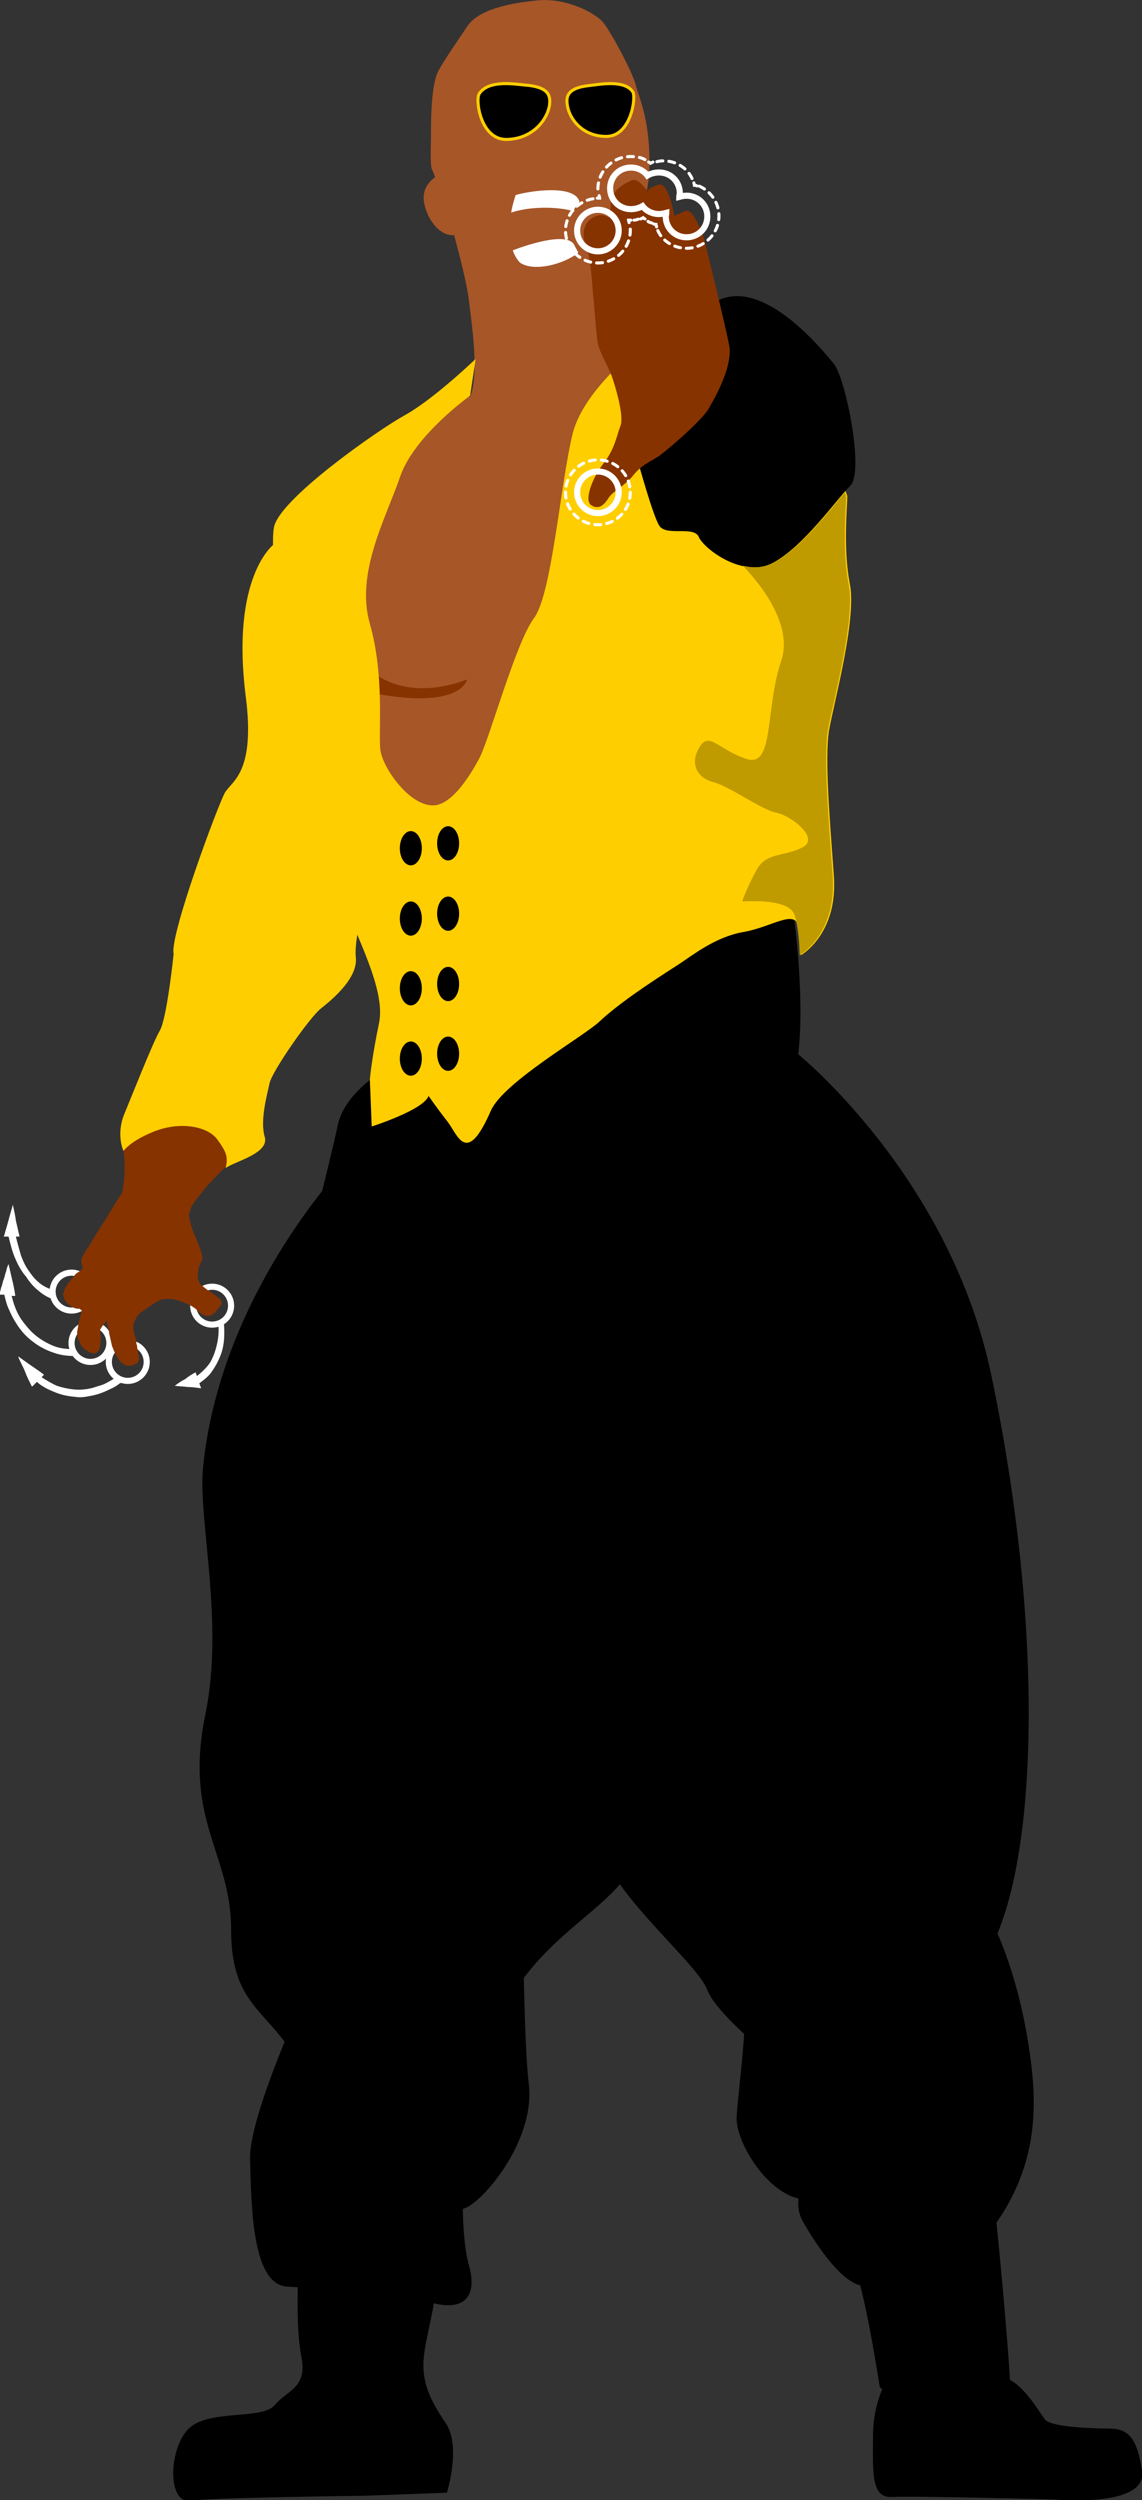 <?xml version="1.0" encoding="utf-8"?>
<!DOCTYPE svg PUBLIC "-//W3C//DTD SVG 1.1//EN" "http://www.w3.org/Graphics/SVG/1.1/DTD/svg11.dtd">
<svg version="1.1" id="Layer_1" xmlns="http://www.w3.org/2000/svg" xmlns:xlink="http://www.w3.org/1999/xlink" x="0px" y="0px"
	 viewBox="0 0 186.8 408.8" enable-background="new 0 0 186.8 408.8" xml:space="preserve">
<rect x="0" y="0" width="186.8" height="408.8" fill="#333333" stroke="none"/>
<g id="onderlichaam">
	<path d="M129.7,148.5c0,0,2.4,16.7,0.5,26.2c0,0-37.2-2.2-42.3-1.7c-5.1,0.5-1.8-7.4-1.8-7.4l5.8-11.1l8-9l16.2-3.7l14.7,2.1
		L129.7,148.5z"/>
	<path d="M130.1,172c0,0,25.3,20.1,32.1,53.1c9.4,45.1,7.3,85.2-2.3,96.7c-5,6-10.1-20.3-10.1-20.3s-36.5-7.4-39.8-10.7
		s-9-20.4-6.3-36.5c2.6-16.1-9.9-31.4-10.7-33.4c-0.8-2.1-3.8-27.5-3.8-27.5l3.8-22.4L130.1,172z"/>
	<path d="M93,267.2c0,0,3.7,20.2,4.6,32.5c0.7,8.8,16.3,20.9,18.1,25.7c1.8,4.8,15.5,15.1,15.5,15.1c12,1.3,19.3-0.6,23.3,2.7
		s5.2-11.2,5.7-12c0.5-0.8,5.1-48.7-3.6-56.1c-8.6-7.4-15.5-4.1-15.5-4.1s-16.8,11.5-17.6,10.9C122.8,281.5,93,267.2,93,267.2z"/>
	<path d="M156.3,304.8c0,0,9.6,9.6,12.4,32.9c1,8.2,0.2,15.5-3.8,22.7s-9.7,11.2-12.8,11.2s-6.3,1-9.9,2.1c-3.6,1-8.4-6.1-10.9-10.5
		c-2.5-4.4,2.1-10.7,3.6-14.5c1.5-3.8,4.1-19.1,4.1-19.1l1.8-6.9L156.3,304.8z"/>
	<path d="M138.3,349.7c-1,0.8,0.8,9.2-5.6,9.9c-6.3,0.8-12.5-9.2-12.2-13.5c0.2-4.4,2.8-21.6,0.5-26.2c-2.3-4.6,5.9-10.2,5.9-10.2
		l9.7-3.8l10.2-1.3l6.1,19.4l0.5,16.4L138.3,349.7z"/>
	<path d="M162.5,359.1c0.2,0.5,2.7,26.5,2.8,32.3c0.2,6.3-2.8,6.6-3.3,7.1c-0.5,0.5-6.9,1.8-7.8,1.8c-0.9,0-10.3-10-10.3-10
		s-2.5-16.4-4.4-20.3c-1.8-4,2.5-6.2,2.5-6.2L162.5,359.1z"/>
	<path d="M145.3,388.7c0,0-2.5,3.8-2.5,9.6c0,5.8-0.4,10.2,3.1,10c3.4-0.2,26.4,0.4,26.4,0.4s15.5,1.5,14.5-4.7
		c-0.9-6.2-2.8-6.9-5.7-6.9c0,0-9.1,0-10.2-1.5c-1.1-1.5-3.7-6.1-6.8-6.9C161.4,388,145.3,388.7,145.3,388.7z"/>
	<path d="M63.2,174.6c-1,0.8-7,4.3-8,9.6c-1.1,5.4-5.9,23.5-6.3,27.8c-0.5,4.4-3.3,18.4,0.2,30.8c3.6,12.5,28.6,33.2,28.6,33.2
		l20.9,2.1l11.5-10.5l-6.9-39.2l2.8-49.2L96.2,161l-31.6,6.9L63.2,174.6z"/>
	<path d="M55.8,191.1c0,0-19.9,21-22.6,49c-0.8,8.4,3.5,25.1,0.4,40.2c-3.6,17.4,4.2,22.7,4.2,35.2c0,12.5,5.9,12.9,10.9,21.6
		c5,8.7,23.7,15.1,26,11.2c2.3-3.8,1.5-11.5,1.5-11.5s1.5,0,7.4-10.2c5.9-10.2,16.1-14.7,19.4-20.8c3.1-5.9-1.6-9.6,0.9-16.5
		c2.3-6.4,0.7-4.3,2.8-11.5c2.1-7.1,5-28.8,5-28.8s-20.7-10.7-21.6-11.2S55.8,191.1,55.8,191.1z"/>
	<path d="M48.8,328.6c0,0-8,17.7-7.9,24.3c0.2,8.3,0.4,20.7,6.1,21c9.7,0.6,19.9,1.8,24.3,2.8c4.4,1,6.9-1,5.4-6.3
		c-1.5-5.4-0.9-15.7-0.9-16.7c0-1-3.4-11.2-3.2-11.9c0.2-0.8-10.2-10.2-10.2-10.2L48.8,328.6z"/>
	<path d="M63.3,359.9c0,0,9.9,3.1,13.5,0.8c3.6-2.3,10.7-11.5,9.7-19.9c-1-8.4-0.6-26.9-1.7-30c-1.1-3.1-6.3,1.4-6.3,1.4l-10.5,5.1
		l-4.6,11.5L63.3,359.9z"/>
	<path d="M48.8,371.4c0,0-0.5,9,0.5,14c1,5.1-2.3,5.4-4.4,7.9c-2.1,2.5-11.2,0.5-14.3,4.1s-3.1,12,0.5,11.5
		c3.6-0.5,28.5-0.8,28.5-0.8l13.5-0.5c0,0,2.4-7.6-0.2-11.4c-2.6-3.8-3.9-6.7-3.6-10.5c0.3-3.8,2.3-9.4,1.8-13s-9.9-4.8-9.9-4.8
		L48.8,371.4z"/>
</g>
<g id="bovenlichaam_1_">
	<circle fill="none" stroke="#FFFFFF" stroke-miterlimit="10" cx="11.7" cy="211.2" r="3.1"/>
	<circle fill="none" stroke="#FFFFFF" stroke-miterlimit="10" cx="14.8" cy="219.6" r="3.1"/>
	<circle fill="none" stroke="#FFFFFF" stroke-miterlimit="10" cx="20.9" cy="222.7" r="3.1"/>
	<circle fill="none" stroke="#FFFFFF" stroke-miterlimit="10" cx="34.7" cy="213.5" r="3.1"/>
	<path fill="#873300" d="M12.3,208.4c0.2-0.2,0.5-0.4,0.7-0.5c0.2-0.2,0.5-0.4,0.6-0.6c-0.2-0.4-0.3-0.7-0.3-1
		c0-0.4,0.1-0.6,0.2-0.8c0.2-0.5,0.5-1,0.9-1.5c0.9-1.5,1.8-3,2.8-4.5c0.9-1.5,1.8-3,2.8-4.5c0,0,0.8-3.7,0.1-7.6
		c-0.8-4.1,10.4-3.8,13.3-4.7c2.4-0.7,4.6,7,4.5,7.1l-3.2,3.2v0.1c-0.6,0.5-1.1,1.1-1.6,1.8c-0.5,0.6-1,1.2-1.4,1.8
		c-0.1,0.2-0.2,0.3-0.3,0.5c-0.1,0.2-0.2,0.3-0.2,0.5c-0.1,0.2-0.1,0.4-0.2,0.5c-0.1,0.2-0.1,0.4-0.1,0.6c0,0.2,0.1,0.4,0.1,0.6
		c0.1,0.2,0.2,0.5,0.2,0.8c0.2,0.7,0.5,1.5,0.8,2.1c0.3,0.8,0.6,1.5,0.8,2.1c0.2,0.5,0.3,1,0.3,1.4c0,0.2-0.1,0.3-0.2,0.5l-0.2,0.5
		c-0.2,0.3-0.2,0.7-0.3,1.1c-0.1,0.4-0.1,0.8,0,1.2c0.1,0.5,0.3,0.9,0.6,1.1c0.3,0.2,0.6,0.5,0.9,0.7l0.6,0.4
		c0.2,0.1,0.2,0.2,0.4,0.3c0.2,0.1,0.3,0.2,0.5,0.4c0.2,0.1,0.3,0.2,0.5,0.3c0.2,0.2,0.2,0.3,0.3,0.5c0.1,0.2,0,0.5-0.1,0.7
		c0,0.1-0.1,0.2-0.2,0.2l-0.8,1c-0.2,0.2-0.5,0.3-0.6,0.4c-0.4,0.1-0.7,0.1-1,0s-0.5-0.2-0.8-0.4c0-0.1-0.1-0.1-0.1-0.1l-0.5-0.5
		c-0.5-0.4-1-0.7-1.5-0.9c-0.5-0.2-1.1-0.5-1.7-0.6c-0.3-0.1-0.5-0.2-0.8-0.2c-0.3,0-0.6,0-0.9,0c-0.3,0-0.7,0.1-1.1,0.2
		c-0.2,0.1-0.3,0.2-0.5,0.3c-0.2,0.1-0.3,0.2-0.5,0.3c-0.6,0.4-1.2,0.8-1.8,1.2c-0.5,0.4-1,0.9-1.2,1.5c-0.2,0.2-0.2,0.5-0.3,0.9
		c0,0.2,0,0.3,0,0.5c0,0.2,0,0.4,0.1,0.5c0,0.2,0.1,0.5,0.2,0.8c0.1,0.3,0.2,0.6,0.2,0.8c0,0.1,0,0.2,0,0.3c0,0.1,0.1,0.2,0.1,0.3
		l0.1,0.7c0.1,0.4,0.1,0.8,0.2,1.1c0.1,0.4,0,0.8-0.2,1c-0.1,0.1-0.2,0.2-0.3,0.2c-0.2,0.1-0.2,0.1-0.4,0.2
		c-0.6,0.2-1.1,0.2-1.5-0.1c-0.4-0.2-0.8-0.6-1.1-1.1l-0.3-0.6c0-0.1-0.1-0.1-0.1-0.2s-0.1-0.1-0.1-0.2c-0.1-0.2-0.2-0.4-0.2-0.5
		c-0.1-0.2-0.2-0.4-0.2-0.5c0,0-0.5-2.2-0.5-2.3c0.2,0.3-0.1-0.6-0.2-0.9c0-0.3-0.1-0.6-0.1-0.9c-0.1,0.2-0.2,0.3-0.4,0.5
		s-0.2,0.3-0.4,0.5l-0.3,0.5c-0.1,0.1-0.1,0.2,0,0.4v0.5c0.1,0.5,0.1,0.8,0,1.3c0,0.5-0.1,0.8-0.2,1.1c-0.1,0.2-0.2,0.3-0.3,0.4
		c-0.2,0.2-0.3,0.2-0.5,0.2c-0.3,0-0.5-0.1-0.8-0.2c-0.2-0.2-0.5-0.3-0.8-0.5c-0.2-0.2-0.5-0.5-0.6-0.8c-0.2-0.3-0.3-0.6-0.5-1.1
		l-0.1-0.8c0.1-0.6,0.2-1.2,0.3-1.8c0.2-0.6,0.3-1.1,0.5-1.8l-0.4-0.3c-0.3,0-0.5,0-0.8-0.1c-0.2-0.1-0.5-0.2-0.6-0.3
		c-0.2-0.2-0.4-0.3-0.6-0.5c-0.2-0.2-0.4-0.5-0.5-0.8c-0.2-0.4-0.2-0.7-0.1-1c0.1-0.3,0.2-0.5,0.3-0.8c0.2-0.2,0.3-0.5,0.5-0.7
		c0.2-0.2,0.4-0.5,0.6-0.7L12.3,208.4z"/>
	<path fill="#A75628" d="M73.4,35.3c0,0,2.8,9.6,3.3,13.8s1.7,12,0.2,15.8l-1.5-0.6l-9,8.6L59.7,84l-3.1,12.9l0.2,19.2
		c0,0,4.3,15.7,4.7,15.5c0.5-0.2,10.8,2.1,11.1,2.4c0.3,0.3,9.6-4.7,9.6-4.7l9.3-21.3l9.8-31.1l4.7-11.9c0,0,1.9-11.2,1.8-11.9
		s-6.7-11.7-6.7-11.7l-3.5-6.8L86.4,32L73.4,35.3z"/>
	<path fill="#873300" d="M59.6,108.7c0,0,5.4,6.7,16.8,2.4c0,0-0.9,5.2-16.1,2.1L59.6,108.7z"/>
	<path d="M153.8,35.7"/>
	<path fill="#A75628" d="M71.8,28.6c0,0-3.1,1.4-2.4,4.7c0.7,3.4,3.7,6.7,6.7,4.4L71.8,28.6z"/>
	<path fill="#FFCE00" d="M76.5,59.9c0,0-6.1,5.7-10.3,8C62,70.2,45.5,81.7,44.8,86.3c-0.8,4.6,1.9,25.6,3.8,31.7
		c1.9,6.1,5.4,22.2,7.3,28.3c1.9,6.1,7.3,15.3,6.1,21s-1.5,9.2-1.5,9.2l0.3,7.7c0,0,8.5-2.7,9.3-5c0,0,1.3,1.9,3.1,4.2
		c1.7,2.2,3.1,7.4,7.1-1.8c2.1-4.7,15.3-12.2,17.8-14.6c3.1-2.9,8.2-6.3,12.9-9.3c2.3-1.5,6-4.5,10.6-5.3c4.6-0.8,8.3-3.7,9-1
		c0.8,2.7,0.4,4.8,0.4,4.8s6.1-3.4,5.4-13s-1.5-19.1-0.8-23.7c0.8-4.6,4.6-18.4,3.4-24.1c-1.1-5.7-0.4-12.6-0.4-14.2
		c0-1.5-16-32.7-31.4-26.5c0,0-11.4,8-13.5,16.1c-2,8-3.4,26.2-6.3,30.2c-3.1,4.1-7.4,20.2-9.1,23.2c-1.7,3.1-4.1,6.7-6.7,7.4
		c-4.1,1-9.1-6-9.4-9.1c-0.3-3.1,0.7-12.1-1.7-20.5c-2.4-8.4,2.7-17.4,5-24.2c2.4-6.7,11.4-13.1,11.4-13.1l0.9-6L76.5,59.9z"/>
	<path d="M104.4,75.6c0,0,2.3,8.4,3.4,10.3s5.7,0,6.5,1.9s7.3,6.9,12.2,4.2c5-2.7,10.3-10.3,12.6-12.6c2.3-2.3-0.8-17.6-2.7-19.9
		c-1.9-2.3-11.5-14.2-19.1-10.3S104.8,72.1,104.4,75.6z"/>
	<path fill="#A75628" d="M74.1,37.3c0,0,4.1,5.9,5.2,9c1.1,3.1,2.2,7.4,7.6,8c5.4,0.5,9.6,0,10.3-1.9c0.6-1.9,8.7-16,9-24.4
		c0.3-8.4-1.8-12.2-2.2-14.1c-0.5-2-4.1-8.8-5.4-10.3s-6.1-4.1-11-3.5c-4.9,0.5-9.3,1.6-11.1,4.1c-1.8,2.7-3.7,5.4-4.8,7.4
		c-1.1,2.1-1.2,7.3-1.2,10s-0.2,5.4,0.2,6.2C71.1,28.5,74.1,37.3,74.1,37.3z"/>
	<path fill="#FFCE00" d="M44.8,89c0,0-7.1,5.2-4.6,24.9c1.6,12.5-2.3,13.8-3.4,15.7c-1.1,1.9-9.1,23.4-8.4,26.4
		c0,0-1.1,10.7-2.3,12.6c-1.1,1.9-4.5,10.5-5.7,13.4c-1.5,3.5-0.2,6.2-0.2,6.2s1.1-1.6,4.8-3.1c4.3-1.8,9-1,10.6,1.3
		c1.3,1.8,1.8,2.7,1.3,4.6c1.5-1.1,7.2-2.4,6.4-5.1c-0.8-2.7,0.4-6.9,0.8-8.8c0.4-1.9,6.5-10.7,8.4-12.2c1.9-1.5,6.1-5,5.7-8.4
		c-0.4-3.4,2.7-14.9,2.7-14.9l-6.1-15.3C54.7,126.1,47,87.1,44.8,89z"/>
	<path fill="#BF9B00" d="M138.8,95.5c-1.1-5.7-0.4-12.6-0.4-14.2c0-0.1-0.1-0.4-0.2-0.8c-2.6,3.1-7.3,9.2-11.6,11.5
		c-1.6,0.9-3.4,0.9-5.1,0.5c3.1,3.2,8.2,9.8,6.3,15.5c-2.7,8-1.1,17.6-5.7,16.1c-4.6-1.5-6.1-4.6-7.7-1.9s-0.4,5,2.3,5.7
		s8,4.6,10.3,5c2.3,0.4,7.3,4.2,4.2,5.7s-5.7,0.8-7.3,3.4c-1.2,2.1-2.2,4.5-2.5,5.4c4-0.2,8,0.2,8.6,2.3c0.8,2.7,0.8,6.5,0.8,6.5
		s6.1-3.4,5.4-13s-1.5-19.1-0.8-23.7C136.2,115,140,101.2,138.8,95.5z"/>
	<path stroke="#FFCE00" stroke-width="0.5" stroke-miterlimit="10" d="M78.4,15.3c-0.7,1,0.2,7.6,4.5,7.5c4.4-0.1,6.7-3.4,7-5.7
		c0.1-1.3,0.1-2.9-4.1-3.2C83.8,13.7,79.9,13.1,78.4,15.3z"/>
	<ellipse cx="73.3" cy="137.9" rx="1.8" ry="2.8"/>
	<ellipse cx="67.2" cy="138.7" rx="1.8" ry="2.8"/>
	<ellipse cx="73.3" cy="149.4" rx="1.8" ry="2.8"/>
	<ellipse cx="67.2" cy="150.2" rx="1.8" ry="2.8"/>
	<ellipse cx="73.3" cy="160.9" rx="1.8" ry="2.8"/>
	<ellipse cx="67.2" cy="161.6" rx="1.8" ry="2.8"/>
	<ellipse cx="73.3" cy="172.3" rx="1.8" ry="2.8"/>
	<ellipse cx="67.2" cy="173.1" rx="1.8" ry="2.8"/>
	<path fill="#FFFFFF" d="M83.7,41c1.8-0.7,9.3-3.4,10.3-0.8l0.6,1.1c-2.1,1.8-7.7,3.5-10,1.3L83.7,41z"/>
	<g>
		<path fill="#FFFFFF" d="M83.5,34.8c2.8-1,7.3-1.1,10.2-0.3l1.1-1.5c-0.8-2.9-8.1-1.8-10.5-1.1L83.5,34.8z"/>
	</g>
	<g>
		<g>
			<path fill="#A75628" d="M83.8,30.1c-2,3.6-3.1,11.5,0.8,14.2c0.5,0.3,1.8-0.3,1.1-0.8c-3.6-2.5-2.4-10.1-0.6-13.3
				C85.6,29.4,84.2,29.5,83.8,30.1L83.8,30.1z"/>
		</g>
	</g>
	<path stroke="#FFCE00" stroke-width="0.5" stroke-miterlimit="10" d="M103.5,15c0.6,0.9-0.3,7.2-4.2,7.3c-4,0.1-6.2-2.9-6.5-5.1
		c-0.2-1.2-0.2-2.8,3.5-3.2C98.1,13.8,102.1,13,103.5,15z"/>
	<path display="none" fill="#873300" d="M21.6,185.9c0,0,0.6,5.2,0.5,7.6c-0.2,2.4-2.6,12.5-3.4,14.7c-0.8,2.1-2.6,8-1.3,10.6
		c1.3,2.6,2.6,5,4.1,5.6c1.5,0.6,4.3,1.8,3.7-1.5c-0.6-3.2,1.1-6.4,1.3-8.8c0.2-2.4,1.1-6.3,1.8-6.9c0.6-0.6,2.1,2.1,1.9,3.7
		c-0.2,1.5-0.2,3.7,0,5.2s1.9,2.4,3,0.5c1.1-1.9,2.6-3,1.3-5.8c-1.3-2.8-2.1-9.3-2.4-10.8c-0.2-1.5,0-3.2,0.5-4.5
		c0.5-1.3,3.9-4.1,4.3-5.2c0.5-1.1,0.5-8.6,0.5-8.6s-5-1.8-5.6-1.8c-0.6,0-5.6,1.3-6.3,1.3C24.6,180.9,21.6,185.9,21.6,185.9z"/>
	<path display="none" d="M79.3,72.7l0.2-0.2c0.1,0.1,0.1,0.2,0.2,0.2c0.1,0.1,0.1,0.2,0.2,0.2l-0.2,0.2
		C79.6,73.1,79.5,72.9,79.3,72.7z M80.3,73.9l-0.4-0.4l0.2-0.2c0.1,0.1,0.1,0.2,0.2,0.2c0.1,0.1,0.1,0.2,0.2,0.2L80.3,73.9z
		 M80.9,74l0.4,0.4l-0.2,0.2c-0.1-0.1-0.2-0.1-0.2-0.2c-0.1-0.1-0.2-0.1-0.2-0.2c0.1,0,0.2-0.1,0.2-0.1C80.8,74.1,80.8,74,80.9,74z
		 M78.7,71.9c0.1,0,0.2-0.1,0.2-0.2c0.1,0.1,0.1,0.2,0.2,0.2c0.1,0.1,0.1,0.2,0.2,0.2c-0.1,0.1-0.1,0.1-0.2,0.1c0,0-0.1,0-0.2,0.1
		c0-0.1-0.1-0.2-0.2-0.2C78.8,72.1,78.7,72,78.7,71.9z M81.6,74.7c0.1,0,0.2,0,0.2,0.1c0.1,0.1,0.2,0.1,0.2,0.2
		c0,0.1-0.1,0.2-0.2,0.3c-0.2-0.1-0.2-0.2-0.4-0.3C81.5,74.9,81.5,74.8,81.6,74.7z M78.2,71.1c0.1-0.1,0.1-0.1,0.2-0.1
		c0,0,0.1,0,0.2-0.1c0.2,0.2,0.2,0.4,0.2,0.5c-0.1,0-0.2,0.1-0.3,0.2C78.3,71.3,78.3,71.1,78.2,71.1z M82.8,75.5
		c0,0.1-0.1,0.2-0.2,0.3c-0.1-0.1-0.2-0.1-0.2-0.2c-0.1,0-0.2-0.1-0.2-0.2s0.1-0.2,0.2-0.2c0.1,0,0.2,0,0.2,0.1
		C82.7,75.4,82.8,75.4,82.8,75.5z M83.8,76c-0.1,0.1-0.1,0.1-0.1,0.2c0,0,0,0.1-0.1,0.2c-0.1,0-0.2-0.1-0.2-0.2
		C83.3,76,83.3,76,83.2,76c0,0,0-0.1,0.2-0.2c0.1,0,0.2,0,0.2,0.1C83.5,75.9,83.7,75.9,83.8,76z M77.8,70.1c0.1,0,0.1,0,0.2-0.1
		c0,0,0.1-0.1,0.2-0.1c0,0.1,0.1,0.2,0.1,0.2s0.1,0.2,0.1,0.2l-0.1,0.1c-0.1,0-0.1,0.1-0.1,0.1c0-0.1-0.1-0.2-0.1-0.2
		C77.9,70.3,77.8,70.2,77.8,70.1z M84.2,76.2c0.2,0,0.2,0,0.2,0.1c0.1,0.1,0.2,0.1,0.2,0.1c0,0.1-0.1,0.2-0.1,0.2s0,0.1-0.1,0.2
		c-0.1,0-0.2-0.1-0.2-0.1c-0.1,0-0.2-0.1-0.2-0.1c0-0.1,0-0.1,0.1-0.2C84.2,76.3,84.2,76.3,84.2,76.2z M77.4,69.2
		c0.1-0.1,0.2-0.1,0.3-0.1c0.1,0.2,0.2,0.3,0.2,0.5l-0.3,0.1C77.6,69.5,77.5,69.4,77.4,69.2z M85.6,76.6c-0.1,0.1-0.1,0.2-0.1,0.3
		c-0.2,0-0.2,0-0.3-0.1c-0.1,0-0.2-0.1-0.2-0.1c0.1-0.1,0.1-0.1,0.1-0.2c0,0,0-0.1,0.1-0.2c0.1,0,0.2,0.1,0.2,0.1
		C85.5,76.6,85.5,76.6,85.6,76.6z M77.2,68.2c0.2,0,0.2,0,0.3-0.1c0,0.2,0,0.2,0.1,0.3c0,0.1,0.1,0.2,0.1,0.2l-0.3,0.1
		C77.2,68.5,77.2,68.4,77.2,68.2z M86.5,76.9l-0.1,0.3c-0.1,0-0.2,0-0.5-0.1c0-0.2,0-0.2,0.1-0.3c0.1,0,0.2,0.1,0.2,0.1
		C86.4,76.9,86.4,76.9,86.5,76.9z M77.3,67.2c0,0.1,0.1,0.2,0.1,0.2c0,0.1,0,0.2,0.1,0.2c-0.1,0-0.2,0.1-0.3,0.1
		c0-0.1-0.1-0.2-0.1-0.2c0-0.1,0-0.2-0.1-0.2c0.1-0.1,0.1-0.1,0.2-0.1C77.2,67.2,77.2,67.2,77.3,67.2z M87,77c0.2,0,0.4,0,0.5,0.1
		c0,0.2,0,0.2-0.1,0.3c-0.1,0-0.2-0.1-0.2-0.1c-0.1,0-0.2,0-0.2-0.1L87,77z M76.8,66.2c0.2,0,0.2,0,0.3-0.1c0,0.2,0,0.4,0.1,0.5
		c-0.1,0.1-0.1,0.1-0.2,0.1c0,0-0.1,0-0.2,0.1c0-0.2,0-0.2,0-0.3C76.9,66.4,76.9,66.3,76.8,66.2z M88,77.1c0.1,0,0.2,0,0.2-0.1h0.3
		c0.1,0.1,0.1,0.2,0.1,0.2c0,0.1-0.1,0.2-0.1,0.2c-0.2,0-0.2,0-0.2,0c-0.1,0-0.2,0-0.2,0L88,77.1z M76.9,65.2h0.3c0,0.2,0,0.2,0,0.2
		c0,0.1,0,0.2,0,0.2h-0.3c0-0.1-0.1-0.2-0.1-0.2C76.9,65.5,76.9,65.3,76.9,65.2z M89,77.1c0,0,0.1,0,0.2,0c0.2-0.1,0.2-0.1,0.2,0
		c0,0,0,0.1,0,0.2c0,0.1,0,0.1,0,0.2c-0.1,0-0.2,0.1-0.5,0.1L89,77.1z M77.2,64.3c0,0.2,0,0.2,0,0.2c0,0.1,0,0.2,0,0.2
		c-0.2,0-0.2,0-0.3-0.1c0-0.1,0.1-0.2,0.1-0.4C77,64.3,77,64.3,77.2,64.3z M90.4,77c0,0.1,0.1,0.2,0.1,0.3c-0.1,0-0.2,0.1-0.2,0.1
		c-0.1,0-0.2,0-0.2,0.1c0,0-0.1-0.2-0.1-0.3c0.1,0,0.2-0.1,0.2-0.1C90.3,77,90.3,77,90.4,77z M77.3,63.3c0,0.1-0.1,0.2-0.1,0.2
		s0,0.2-0.1,0.2h-0.3c0-0.2,0-0.2,0-0.2c0-0.1,0-0.2,0-0.2C77.1,63.3,77.2,63.3,77.3,63.3z M83.8,70c0.1-0.1,0.1-0.1,0.2-0.1
		c0,0,0.1,0,0.2-0.1l0.3,0.3c0,0.1-0.1,0.2-0.2,0.2s-0.1,0-0.1,0.1L83.8,70z M84.6,70.8l0.2-0.2l0.4,0.4l-0.2,0.2
		c-0.1,0-0.2-0.1-0.2-0.2C84.7,70.9,84.6,70.8,84.6,70.8z M83.3,69.2c0.1-0.1,0.2-0.2,0.2-0.2c0.1,0.1,0.1,0.2,0.2,0.2
		c0,0.1,0.1,0.2,0.2,0.2l-0.2,0.2C83.5,69.4,83.4,69.2,83.3,69.2z M85.5,71.1c0.1,0.1,0.2,0.2,0.5,0.3c-0.1,0.1-0.2,0.2-0.2,0.3
		c-0.1-0.1-0.2-0.2-0.5-0.3c0.1-0.1,0.1-0.1,0.2-0.2C85.5,71.2,85.5,71.2,85.5,71.1z M91,76.9c0.1,0,0.2-0.1,0.2-0.1
		c0.1,0,0.2,0,0.2-0.1c0,0.1,0,0.1,0,0.2c0,0.1,0,0.1,0,0.2c-0.1,0-0.2,0.1-0.2,0.1c-0.1,0-0.2,0-0.2,0.1c-0.1-0.1-0.1-0.1-0.1-0.2
		C91,77,91,77,91,76.9z M77.6,62.3c0,0.2,0,0.3-0.1,0.5c-0.2,0-0.2,0-0.3-0.1c0.1-0.2,0.2-0.3,0.2-0.5
		C77.3,62.3,77.4,62.3,77.6,62.3z M82.8,68.2c0.2,0,0.2,0,0.3-0.1c0.1,0.2,0.2,0.3,0.2,0.4c-0.1,0.1-0.1,0.1-0.2,0.1
		c0,0-0.1,0-0.2,0.1c0-0.1-0.1-0.2-0.1-0.2C82.9,68.4,82.8,68.3,82.8,68.2z M86.4,71.7c0.2,0.2,0.4,0.2,0.4,0.2c0,0.1,0,0.1-0.1,0.2
		c0,0-0.1,0.1-0.1,0.2c-0.2-0.1-0.3-0.2-0.5-0.2c0-0.1,0-0.1,0.1-0.2S86.4,71.8,86.4,71.7z M82.5,67.3c0.2,0,0.2,0,0.3-0.1
		c0,0.1,0.1,0.2,0.1,0.2c0,0.1,0,0.2,0.1,0.2l-0.3,0.1c0-0.1-0.1-0.2-0.1-0.2C82.5,67.5,82.5,67.4,82.5,67.3z M87.7,72.2
		c0,0.2,0,0.2-0.1,0.3c-0.1,0-0.2-0.1-0.2-0.1c-0.1,0-0.2-0.1-0.3-0.1c0-0.1,0-0.1,0.1-0.2c0,0,0.1-0.1,0.1-0.2
		c0.1,0.1,0.2,0.1,0.2,0.2C87.5,72.2,87.7,72.2,87.7,72.2z M92.3,76.5c0.1,0.1,0.1,0.2,0.1,0.3C92.3,76.9,92.1,77,92,77l-0.1-0.3
		C92,76.6,92.2,76.6,92.3,76.5z M78,61.4c-0.1,0.1-0.1,0.2-0.2,0.2c0,0.1-0.1,0.2-0.1,0.2l-0.3-0.1c0-0.2,0-0.2,0.1-0.2
		c0.1-0.1,0.1-0.1,0-0.2C77.6,61.3,77.7,61.3,78,61.4z M82.3,66.3c0,0,0.2-0.1,0.3-0.1c0,0.1,0.1,0.2,0.1,0.2c0,0.1,0,0.2,0.1,0.2
		c-0.1,0-0.2,0.1-0.3,0.1c0-0.1-0.1-0.2-0.1-0.2C82.4,66.5,82.3,66.4,82.3,66.3z M88.7,72.4c0.1,0.1,0.1,0.1,0.1,0.2
		c0,0-0.1,0.1-0.1,0.2c-0.1,0-0.2,0-0.2,0c-0.1,0-0.2-0.1-0.3-0.1c0-0.1,0.1-0.2,0.1-0.3C88.3,72.4,88.4,72.4,88.7,72.4z M82.5,65.3
		c0,0,0.1,0.1,0.1,0.2s-0.1,0.3-0.2,0.3h-0.1c0-0.1-0.1-0.2-0.1-0.5H82.5z M89.1,72.5c0,0,0.2,0,0.3,0c0.2,0,0.2,0,0.3,0v0.1v0.1
		v0.1c-0.1,0.1-0.2,0.1-0.3,0.1c-0.2,0-0.2,0-0.2,0c0-0.1,0-0.2,0-0.2C89.1,72.6,89.1,72.6,89.1,72.5z M92.8,76.3
		c0.2-0.1,0.3-0.2,0.5-0.2c0.1,0.1,0.1,0.1,0.1,0.2c0,0,0,0.1,0.1,0.2c-0.2,0.1-0.3,0.2-0.5,0.2c-0.1-0.1-0.1-0.1-0.1-0.2
		S92.9,76.4,92.8,76.3z M78.3,60.5c0,0.1-0.1,0.2-0.2,0.2c-0.1,0.1-0.1,0.2-0.1,0.2C78,61,78,60.9,78,60.9s-0.1-0.1-0.2-0.1
		c0.1-0.2,0.2-0.3,0.2-0.5C78.1,60.4,78.2,60.4,78.3,60.5z M82.6,64.3c0,0.2,0,0.2,0,0.2c0,0.1,0,0.2,0,0.2h-0.2h-0.1
		c-0.1-0.1-0.1-0.2,0-0.2c0.1-0.1,0.1-0.2,0.1-0.2H82.6z M90.1,72.5c0.1,0,0.2-0.1,0.5-0.1v0.1c0,0.1,0,0.1,0.1,0.2
		c-0.2,0-0.2,0-0.3,0c-0.1,0-0.2,0-0.2,0.1C90.2,72.7,90.2,72.6,90.1,72.5C90.1,72.7,90.1,72.6,90.1,72.5z M93.7,76
		c0.2-0.1,0.3-0.2,0.4-0.2c0.1,0.1,0.1,0.1,0.1,0.2c0,0,0,0.1,0.1,0.2c-0.1,0-0.2,0.1-0.2,0.1c-0.1,0.1-0.2,0.1-0.2,0.1
		C93.8,76.1,93.8,76.1,93.7,76C93.8,76,93.7,76,93.7,76z M119.8,72.6c-0.1,0-0.2,0.1-0.3,0.2c-0.1,0.1-0.2,0.2-0.3,0.2
		c-0.5-0.6-0.9-1.1-1.5-1.5c-0.5-0.5-1.1-0.8-1.6-1.2c-0.8-0.5-1.6-1-2.4-1.3c-0.8-0.4-1.6-0.5-2.4-0.6c-0.3,0-0.5,0-0.8,0.1
		c-0.2,0.1-0.5,0.2-0.8,0.2c-1,0.2-2.1,0.2-3.3,0.2c-2.2-0.2-4.4-0.4-6.4-0.8c-0.5-0.1-1.1-0.2-1.6-0.2c-0.5-0.1-1.1-0.2-1.6-0.2
		c-0.5,0-0.8-0.1-1.2,0c-0.4,0-0.8,0.1-1.2,0.1c-0.4,0-0.6,0.1-0.8,0.2c-0.2,0.5-0.4,0.8-0.8,1.2c-0.4,0.3-0.7,0.6-1.1,0.9
		c-0.8,0.4-1.5,0.5-2.3,0.5c-0.5-0.1-0.8-0.2-1.1-0.3c-0.4-0.2-0.8-0.3-1.1-0.6c-0.4-0.3-0.7-0.6-1-1.1c-0.2-0.5-0.5-0.8-0.5-1.2
		c-0.2-0.7-0.1-1.5,0.2-2.4c0.2-0.8,0.8-1.6,1.7-2.2c0.4-0.2,0.8-0.5,1.1-0.5c0.4-0.1,0.8-0.2,1.1-0.2s0.8,0.1,1.1,0.2
		c0.4,0.1,0.8,0.3,1.1,0.5c1-0.4,2.1-0.5,3.1-0.5s2-0.2,3.1-0.3c0.4-0.1,0.7-0.2,1.1-0.3c0.3-0.2,0.7-0.4,1-0.8
		c0.2-0.2,0.2-0.4,0.4-0.5c0.2-0.2,0.2-0.3,0.2-0.5c0-0.3,0-0.6-0.1-1c-0.2-0.5-0.4-1-0.7-1.5c-0.3-0.5-0.6-1-0.9-1.5
		c-0.3-0.3-0.6-0.7-0.9-1c-0.4-0.3-0.7-0.6-1-0.9c-0.3-0.3-0.6-0.5-1-0.8l0.1,0.1l-0.4,0.4L95.6,53c0.1,0,0.2-0.1,0.2-0.2
		c0.1-0.1,0.1-0.2,0.2-0.2c-0.5-0.4-1-0.8-1.5-1.2c-0.5-0.4-1-0.8-1.5-1.2c0,0,0,0.1-0.2,0.2l-0.1,0.1c-0.1,0-0.1,0-0.1,0.1
		c0-0.1-0.1-0.2-0.2-0.3c0.1-0.1,0.2-0.1,0.2-0.1c0.1,0,0.2-0.1,0.2-0.1c-0.4-0.3-0.8-0.6-1.2-0.9c-0.4-0.3-0.8-0.6-1.2-0.9
		c-0.8,0.2-1.6,0.2-2.5-0.2c-0.9-0.3-1.6-1-2.1-2c-0.4-0.8-0.5-1.6-0.5-2.4c0.1-0.9,0.5-1.8,1.2-2.4c0.4-0.4,0.8-0.7,1.2-0.9
		c0.5-0.2,0.8-0.3,1.3-0.4c0.8-0.1,1.6,0,2.4,0.5c1,0.5,1.6,1.2,2,2.2c0.4,0.8,0.4,1.6,0.2,2.5c0.4,0.2,0.7,0.5,1,0.7
		s0.7,0.5,1.1,0.7c0.1,0,0.1,0,0.1-0.1s0-0.1,0-0.1c0.1,0,0.1,0,0.1,0h0.1c0.1,0.1,0.1,0.1,0,0.2c-0.1,0.1-0.1,0.1,0,0.2l0.1,0.1
		l0.1,0.1c0,0,0.1,0,0.1,0.1c0.7,0.5,1.4,0.9,2.1,1.4c0.7,0.5,1.4,0.9,2,1.4c-0.1-0.2-0.2-0.5-0.3-0.8c-0.2-0.2-0.3-0.5-0.5-0.8
		c-0.2,0-0.2,0-0.3,0.1c-0.1,0.1-0.2,0-0.3-0.1c0-0.2,0.1-0.2,0.2-0.2c0.2,0,0.2,0,0.3-0.1c-0.7-1.2-1.4-2.4-2-3.7
		c-0.7-1.2-1.3-2.4-2-3.7c-0.7,0-1.4-0.1-2.1-0.3c-0.7-0.2-1.4-0.7-1.9-1.5c-0.4-0.6-0.6-1.3-0.7-2c-0.1-0.7,0.1-1.5,0.3-2.1
		c0.3-0.8,0.9-1.5,1.7-1.9c0.6-0.5,1.3-0.7,2.1-0.7c0.6,0,1.3,0.2,2.1,0.5c0.7,0.3,1.3,0.8,1.8,1.7l0.1-0.1c0,0,0-0.1,0.1-0.1
		c0.1-0.5,0.2-1.1,0.6-1.7c0.3-0.5,0.8-1.1,1.4-1.5c0.5-0.4,1.1-0.7,1.7-0.8c0.6-0.1,1.1-0.1,1.8,0c0.5,0.1,1.1,0.3,1.8,0.7
		s1.1,0.9,1.5,1.6c0.5,1.1,0.6,2.2,0.3,3.5c0.2-0.7,0.7-1.2,1.2-1.8c0.5-0.5,1.1-0.8,1.8-0.9c0.6-0.2,1.1-0.2,1.8-0.1
		c0.6,0.1,1.2,0.4,1.8,0.8c0.6,0.5,1.1,1.1,1.3,1.8c0.2,0.6,0.3,1.2,0.3,1.8c-0.1,0.6-0.2,1.2-0.5,1.8c-0.3,0.6-0.8,1.1-1.5,1.6
		c0.2,1.4,0.5,2.8,0.8,4.1c0.4,1.4,0.8,2.8,1.5,4.1c0.1,0.1,0.1,0.1,0.2,0c0-0.1,0.1-0.1,0.1,0.1c0,0.1,0,0.1,0.1,0.2
		c0,0.1-0.1,0.2-0.1,0.1c0,0,0,0-0.1,0c0,0,0,0.1,0.1,0.2c0.1,0.2,0.2,0.2,0.2,0.3c0.2,0.6,0.5,1.3,0.8,1.9c0.3,0.7,0.5,1.3,0.8,1.9
		c0.2,0.5,0.5,1.1,0.6,1.7c0.2,0.5,0.4,1.1,0.6,1.6c0.1,0.2,0.2,0.4,0.2,0.5c0.1,0.2,0.2,0.3,0.3,0.5c0.2,0.2,0.3,0.3,0.5,0.5
		c0.2,0.2,0.4,0.2,0.6,0.4c1.2,0.8,2.5,1.7,3.7,2.4c1.2,0.8,2.5,1.5,3.7,2.3c-0.1,0.2-0.2,0.3-0.4,0.6c-1.3-0.8-2.6-1.7-3.9-2.4
		c-1.3-0.8-2.7-1.6-3.9-2.4c-0.2-0.2-0.4-0.2-0.5-0.4c-0.2-0.2-0.3-0.3-0.5-0.5s-0.2-0.3-0.2-0.5c-0.1-0.2-0.1-0.3-0.2-0.5
		c-0.2-0.3-0.3-0.7-0.4-1c-0.1-0.3-0.2-0.6-0.4-1c-0.2-0.7-0.5-1.4-0.8-2.1c-0.2-0.7-0.5-1.3-0.8-2c-0.3-0.7-0.6-1.3-0.9-2
		c-0.3-0.6-0.5-1.3-0.8-2c-0.5-1.3-0.8-2.7-1.1-4c-0.3-1.3-0.5-2.6-0.8-4c-0.2-0.5-0.2-1-0.3-1.5c-0.1-0.5-0.2-1-0.4-1.5
		c0-0.2-0.1-0.3-0.2-0.5s-0.2-0.4-0.4-0.5c-0.1,0-0.2,0-0.4,0.1c-0.2,0.1-0.4,0.2-0.6,0.3c-0.2,0.2-0.3,0.3-0.3,0.5
		c-0.1,0.2-0.1,0.5,0,0.8c0.1,0.3,0.1,0.5,0.1,0.8c0.1,1.5,0.2,3,0.2,4.5c0.1,1.5,0.2,3,0.2,4.4c-0.2-0.1-0.4-0.2-0.5-0.4
		c-0.2-0.2-0.4-0.2-0.5-0.4c-0.2-0.1-0.3-0.2-0.4-0.2c-0.1-0.1-0.2-0.2-0.2-0.3c-0.1-0.2-0.1-0.3-0.2-0.4c-0.7-1.6-1.3-3.2-2-4.7
		c-0.6-1.5-1.3-3.1-1.9-4.7c-0.1-0.2-0.2-0.2-0.2-0.4c-0.1-0.2-0.1-0.2-0.2-0.3c-0.1-0.2-0.2-0.3-0.4-0.5c-0.2-0.2-0.4-0.4-0.5-0.5
		c-0.2-0.2-0.4-0.3-0.5-0.4c-0.2-0.1-0.3-0.1-0.5-0.1c-0.2,0.1-0.2,0.2-0.4,0.4c-0.2,0.2-0.2,0.4-0.3,0.5c-0.1,0.2-0.1,0.5,0.1,0.8
		c0.1,0.3,0.2,0.5,0.2,0.8c0.5,1.8,1.1,3.5,1.7,5.2c0.6,1.8,1.1,3.4,1.6,5.2c-0.3,0.1-0.6,0.2-0.9,0.2c-0.3,0.1-0.6,0.1-0.9,0
		c-0.2-0.1-0.4-0.2-0.5-0.3c-0.1-0.2-0.2-0.3-0.2-0.5c-0.2-0.4-0.5-0.7-0.7-1.1c-0.2-0.3-0.5-0.7-0.7-1.1c-0.6-0.9-1.2-1.8-1.8-2.8
		c-0.6-0.9-1.1-1.8-1.7-2.7c-0.2-0.2-0.2-0.5-0.4-0.7c-0.2-0.2-0.2-0.5-0.4-0.7c-0.2-0.2-0.3-0.5-0.5-0.8c-0.2-0.2-0.5-0.5-0.7-0.5
		c-0.2-0.1-0.4-0.1-0.5,0c-0.2,0.1-0.3,0.2-0.5,0.3c-0.5,0.4-0.6,0.8-0.5,1.1c0.1,0.4,0.2,0.8,0.5,1.2c0.8,1.5,1.5,2.8,2.2,4.2
		c0.8,1.4,1.5,2.8,2.3,4.1c0.2,0.3,0.3,0.6,0.5,0.8c0.2,0.3,0.3,0.5,0.5,0.8c0.2,0.2,0.2,0.5,0.3,0.8c0.1,0.3,0.1,0.6-0.1,0.8
		c-0.2,0.3-0.5,0.4-0.7,0.2c-0.2-0.2-0.5-0.3-0.8-0.5c-0.2-0.2-0.4-0.3-0.7-0.5c-1.1-0.8-2.2-1.5-3.3-2.3c-1.1-0.8-2.2-1.5-3.4-2.2
		c-0.5-0.3-0.9-0.5-1.4-0.8c-0.5-0.3-0.9-0.5-1.4-0.5c-0.3,0-0.6,0.2-0.9,0.6c-0.2,0.3-0.3,0.5-0.4,0.7c0,0.3,0.2,0.7,0.6,1.1
		c0.4,0.4,0.8,0.7,1.1,0.9c1.3,1.1,2.6,2.1,3.8,3.1c1.2,1,2.5,2,3.7,3.1c0.3,0.3,0.7,0.5,1,0.8c0.3,0.3,0.6,0.5,0.9,0.8
		c0.2,0.2,0.2,0.4,0.3,0.5c0.1,0.2,0.2,0.3,0.3,0.5c0.7,1.1,1.1,2,1.4,2.8c0.2,0.7,0.1,1.3-0.3,1.9c-0.5,0.8-1.1,1.2-1.8,1.5
		c-0.6,0.2-1.3,0.5-2,0.5c-0.7,0.1-1.3,0.1-1.9,0.2c-0.3,0-0.6,0-0.9,0.1c-0.3,0.1-0.7,0.1-1,0.2c-0.3,0.1-0.6,0.2-0.9,0.2
		c-0.3,0.1-0.7,0.2-0.9,0.4c-0.5,0.2-0.7,0.5-0.8,0.8c-0.2,0.3-0.3,0.6-0.5,0.9c-0.2,0.3-0.2,0.6-0.3,1c0,0.2-0.1,0.3-0.2,0.5
		c-0.1,0.2,0,0.3,0.1,0.5c0.1,0.1,0.2,0.2,0.3,0.2c0.1,0,0.2,0.1,0.2,0.2c0.6-0.1,1.2-0.2,1.8-0.4c0.6-0.2,1.2-0.2,1.9-0.3
		c1.1-0.2,2.3-0.2,3.7,0.1c0.6,0.2,1.2,0.2,1.8,0.4c0.6,0.1,1.2,0.2,1.8,0.3c0.6,0.1,1.2,0.2,1.8,0.2c0.6,0.1,1.2,0.2,1.8,0.2
		c0.7,0.1,1.5,0.2,2.3,0.2c0.8,0,1.6,0,2.3-0.2c0.2,0,0.3-0.1,0.5-0.1c0.2-0.1,0.3-0.1,0.5-0.1c0.5,0,1.1,0.1,1.8,0.2
		c0.6,0.2,1.2,0.4,1.8,0.7c0.6,0.3,1.2,0.6,1.8,1.1c0.7,0.4,1.3,0.8,1.9,1.3c0.6,0.5,1.1,1.1,1.8,1.8L119.8,72.6z M78.5,59.5
		c0.1,0,0.1,0,0.2,0.1c0,0,0.1,0.1,0.2,0.1c0,0.1-0.1,0.2-0.2,0.2s-0.1,0.2-0.2,0.2L78.4,60c-0.1,0-0.1-0.1-0.1-0.1
		C78.4,59.7,78.5,59.5,78.5,59.5z M82.9,63.3c0,0.1-0.1,0.2-0.1,0.2s-0.1,0.2-0.1,0.3c-0.2,0-0.2,0-0.3-0.1c0-0.1,0.1-0.2,0.1-0.2
		s0-0.2,0.1-0.2c0.1,0,0.2,0,0.2,0C82.8,63.3,82.8,63.3,82.9,63.3z M91.6,72.2c0.1,0.1,0.1,0.2,0.1,0.3c-0.1,0-0.2,0.1-0.2,0.1
		c-0.1,0-0.2,0.1-0.3,0.1c0-0.2,0-0.2-0.1-0.3c0.1,0,0.2-0.1,0.2-0.1C91.4,72.3,91.5,72.3,91.6,72.2z M89.1,62.4
		c-0.4,0.1-0.7,0.2-1.1,0.3c-0.4,0.2-0.7,0.5-1,0.8c-0.4,0.4-0.6,0.8-0.8,1.3c-0.2,0.5-0.2,0.9-0.2,1.3c0.1,0.5,0.2,0.8,0.4,1.3
		c0.2,0.5,0.5,0.8,1.1,1.2c0.4,0.3,0.8,0.5,1.3,0.6c0.5,0.1,0.8,0.1,1.3,0c0.5-0.1,0.8-0.2,1.3-0.5c0.5-0.2,0.8-0.6,1.1-1.2
		c-0.2,0-0.3,0.1-0.5,0.1c-0.2,0.1-0.4,0.1-0.6,0.1c-0.5,0.2-0.9,0.2-1.2,0.2c-0.2,0-0.2-0.1-0.4-0.2c-0.2-0.1-0.2-0.2-0.3-0.2
		c-0.3-0.3-0.4-0.6-0.4-0.9c0-0.3,0-0.7,0.2-1c0.1-0.4,0.2-0.7,0.4-1.1c0.2-0.3,0.4-0.7,0.6-1.1s0.5-0.6,0.9-0.8
		C90.5,62.5,89.8,62.3,89.1,62.4z M94.6,75.5c0.1-0.1,0.2-0.2,0.5-0.2l0.1,0.1c0,0.1,0,0.1,0.1,0.2c-0.1,0.1-0.2,0.1-0.2,0.2
		c-0.1,0.1-0.2,0.1-0.2,0.2C94.7,75.7,94.6,75.6,94.6,75.5z M79,58.6c0.1,0,0.2,0.1,0.3,0.2c-0.1,0.1-0.1,0.2-0.2,0.2
		c0,0.1-0.1,0.2-0.2,0.2c-0.1,0-0.1,0-0.2-0.1c0,0-0.1-0.1-0.2-0.1c0-0.1,0.1-0.2,0.2-0.2C78.9,58.7,79,58.7,79,58.6z M83.2,62.5
		c-0.1,0.1-0.1,0.2-0.2,0.2c0,0.1-0.1,0.2-0.2,0.2l-0.1-0.1c0,0-0.1,0-0.2-0.1c0.1-0.2,0.2-0.3,0.2-0.5c0.1,0.1,0.1,0.1,0.2,0.1
		C83.1,62.4,83.2,62.4,83.2,62.5z M92.3,72c0.1,0,0.2-0.1,0.2-0.1c0,0,0.1,0.2,0.2,0.3c-0.2,0.1-0.3,0.2-0.5,0.2l-0.1-0.3
		C92.1,72.1,92.2,72,92.3,72z M95.4,74.9c0.1-0.1,0.2-0.1,0.2-0.2c0.1,0,0.2-0.1,0.2-0.2l0.2,0.2c-0.1,0.1-0.2,0.1-0.2,0.2
		c-0.1,0.1-0.2,0.1-0.2,0.2C95.5,75.1,95.5,75,95.4,74.9z M79.7,57.8l0.2,0.2c-0.2,0.2-0.2,0.3-0.3,0.4c-0.1,0-0.2-0.1-0.3-0.2
		c0.1-0.1,0.1-0.2,0.2-0.2C79.6,57.9,79.6,57.8,79.7,57.8z M83.4,61.4c0.1,0,0.2,0.1,0.3,0.2c0,0.1-0.1,0.2-0.2,0.2
		c-0.1,0.1-0.1,0.1-0.2,0.2L83.1,62C83.3,61.7,83.4,61.5,83.4,61.4z M92.9,71.7c0.1-0.1,0.2-0.2,0.5-0.2c0.1,0.1,0.1,0.1,0.1,0.2
		c0,0,0,0.1,0.1,0.1c-0.2,0.2-0.3,0.2-0.5,0.2L93,71.8C93,71.8,93,71.8,92.9,71.7z M96.2,74.4l0.3-0.3l0.2,0.2
		c-0.1,0-0.2,0.1-0.2,0.2c0,0.1-0.1,0.1-0.2,0.2L96.2,74.4z M80.4,57.1l0.2,0.2l-0.4,0.4l-0.1-0.1c0,0-0.1-0.1-0.1-0.2
		c0-0.1,0.1-0.2,0.2-0.2C80.3,57.2,80.4,57.1,80.4,57.1z M84.1,60.6l0.2,0.2c-0.2,0.2-0.2,0.3-0.3,0.4L83.8,61
		C83.8,61,83.8,60.8,84.1,60.6z M94.2,70.8c0.1,0.1,0.1,0.1,0.1,0.2c0,0,0,0.1,0.1,0.2c-0.1,0.1-0.2,0.1-0.2,0.2
		c-0.1,0.1-0.2,0.1-0.2,0.2c0-0.1-0.1-0.2-0.2-0.3c0.1-0.1,0.2-0.1,0.2-0.2C94,71,94.1,70.9,94.2,70.8z M97.2,73.3l0.2,0.2
		c0,0.1-0.2,0.2-0.3,0.4l-0.2-0.2L97.2,73.3z M80.8,56.8l0.4-0.4l0.2,0.2c-0.1,0.1-0.2,0.1-0.2,0.2c-0.1,0.1-0.2,0.1-0.2,0.2
		L80.8,56.8C80.9,56.8,80.9,56.8,80.8,56.8z M84.5,60.3c0.1-0.1,0.1-0.2,0.2-0.2c0.1-0.1,0.1-0.2,0.2-0.2L85,60l-0.4,0.4L84.5,60.3z
		 M94.9,70.2l0.2,0.2l-0.4,0.4l-0.2-0.2C94.7,70.5,94.8,70.3,94.9,70.2z M97.8,72.5c0.1,0.1,0.1,0.1,0.2,0.1c0,0,0.1,0,0.2,0.1
		c-0.1,0.1-0.2,0.2-0.2,0.2c-0.1,0.1-0.1,0.2-0.2,0.2l-0.2-0.2c0.1-0.1,0.1-0.2,0.2-0.2C97.8,72.7,97.8,72.6,97.8,72.5z M81.5,56.1
		c0.1-0.1,0.2-0.1,0.2-0.2c0.1-0.1,0.2-0.1,0.2-0.2c0.1,0.1,0.1,0.1,0.1,0.2c0,0,0,0.1,0.1,0.2c-0.1,0-0.2,0.2-0.4,0.2L81.5,56.1z
		 M85.1,59.5c0.1,0,0.2-0.2,0.4-0.3l0.2,0.2c-0.1,0.1-0.2,0.1-0.2,0.2c-0.1,0.1-0.2,0.1-0.2,0.2C85.2,59.7,85.1,59.7,85.1,59.5z
		 M95.5,69.5c0.1,0,0.2,0.1,0.2,0.2c-0.1,0.2-0.2,0.2-0.3,0.4l-0.2-0.2c0.1-0.1,0.1-0.2,0.2-0.2C95.4,69.6,95.4,69.5,95.5,69.5z
		 M98.5,71.8c0,0,0.1,0,0.2,0.2c-0.1,0.1-0.2,0.2-0.2,0.4c-0.1,0-0.2-0.1-0.3-0.2c0.1-0.1,0.1-0.2,0.2-0.2
		C98.4,71.9,98.4,71.8,98.5,71.8z M82.4,55.5c0.1-0.1,0.2-0.1,0.2-0.2c0.1,0,0.2-0.1,0.2-0.2c0.1,0.1,0.2,0.2,0.2,0.3
		c-0.1,0.1-0.2,0.2-0.4,0.2C82.5,55.7,82.4,55.6,82.4,55.5z M79.2,52.2l0.2-0.2l0.4,0.4l-0.2,0.2L79.2,52.2z M80.1,52.6l0.3,0.3
		c-0.1,0.1-0.1,0.1-0.1,0.2c0,0,0,0.1-0.1,0.1c-0.2-0.1-0.2-0.2-0.4-0.3L80.1,52.6z M86,59c0.1,0,0.2-0.1,0.2-0.1
		c0.1-0.1,0.2-0.1,0.2-0.1c0,0.1,0.1,0.2,0.2,0.2c-0.2,0.2-0.4,0.2-0.5,0.2c-0.1-0.1-0.1-0.1-0.1-0.2C86.1,59.1,86.1,59.1,86,59z
		 M78.6,51.3L78.6,51.3c0.1-0.1,0.2-0.1,0.2-0.2c0.1,0.1,0.1,0.2,0.2,0.2c0,0.1,0.1,0.2,0.2,0.2l-0.2,0.2
		C78.7,51.6,78.6,51.4,78.6,51.3z M96,68.6c0.1,0,0.2,0.1,0.2,0.2c-0.1,0.2-0.2,0.3-0.2,0.4c-0.1,0-0.2-0.1-0.2-0.2
		c0-0.1,0.1-0.2,0.2-0.2C95.9,68.8,95.9,68.7,96,68.6z M81.2,53.5c0,0.1-0.1,0.2-0.2,0.3l-0.3-0.3c0-0.1,0.1-0.2,0.2-0.2
		c0.1,0,0.2,0.1,0.2,0.2C81,53.5,81.1,53.5,81.2,53.5z M78,50.6c0.1-0.1,0.2-0.2,0.3-0.2c0,0.1,0.1,0.2,0.1,0.2
		c0.1,0.1,0.1,0.1,0.1,0.2c-0.1,0.1-0.2,0.2-0.2,0.2c-0.1-0.1-0.1-0.2-0.2-0.2C78.1,50.6,78,50.6,78,50.6z M81.6,53.9
		c0.1,0.1,0.2,0.2,0.2,0.2c0.1,0.1,0.2,0.1,0.2,0.2c-0.1,0.1-0.2,0.2-0.2,0.2c-0.1,0-0.2-0.1-0.2-0.2c-0.1-0.1-0.2-0.1-0.2-0.2
		C81.5,54,81.5,54,81.6,53.9C81.5,53.9,81.5,53.9,81.6,53.9z M77.4,49.6c0.1,0,0.2-0.1,0.2-0.1s0.1,0,0.2-0.1
		c0.1,0.2,0.2,0.3,0.2,0.4c-0.1,0.1-0.1,0.1-0.2,0.1c0,0-0.1,0-0.2,0.1c0-0.1-0.1-0.2-0.2-0.2C77.5,49.8,77.5,49.7,77.4,49.6z
		 M82.5,54.4c0.1,0.1,0.2,0.2,0.4,0.2c0,0.1,0,0.1-0.1,0.2c0,0-0.1,0.1-0.1,0.2c-0.1-0.1-0.2-0.2-0.4-0.2
		C82.4,54.5,82.4,54.5,82.5,54.4z M98.9,70.8c0.1,0,0.2,0.1,0.2,0.1s0.1,0.1,0.2,0.1c-0.1,0.1-0.2,0.2-0.3,0.5
		c-0.1-0.1-0.1-0.1-0.2-0.1c0,0-0.1,0-0.2-0.1C98.8,71.2,98.8,71.1,98.9,70.8z M77,48.6c0.2,0,0.2,0,0.3-0.1
		c0.1,0.2,0.2,0.3,0.2,0.5c-0.1,0.1-0.1,0.1-0.2,0.1c0,0-0.1,0-0.1,0.1c0-0.1-0.1-0.2-0.1-0.2C77.1,48.9,77,48.8,77,48.6z
		 M83.4,55.3l-0.2-0.2c0-0.1,0.1-0.2,0.2-0.2c0.2,0,0.3,0.1,0.5,0.2c-0.1,0-0.2,0.1-0.2,0.1C83.5,55.2,83.5,55.2,83.4,55.3z
		 M86.9,58.6c0.1,0,0.2-0.1,0.3-0.1c0.1,0,0.2-0.1,0.3-0.1c0,0.2,0,0.2,0.1,0.3c-0.1,0-0.2,0.1-0.3,0.1c-0.1,0-0.2,0.1-0.2,0.2
		C87,58.7,86.9,58.6,86.9,58.6z M96.6,67.9c0,0.1-0.1,0.2-0.1,0.2s-0.1,0.2-0.1,0.2c-0.1,0-0.1,0-0.2-0.1c0,0-0.1-0.1-0.2-0.1
		c0-0.1,0.1-0.2,0.1-0.2c0-0.1,0.1-0.2,0.1-0.2c0.1,0,0.1,0,0.2,0.1C96.5,67.8,96.6,67.9,96.6,67.9z M76.7,47.7l0.3-0.1
		c0.1,0.2,0.2,0.3,0.2,0.5C77,48.2,77,48.2,77,48.2c0,0-0.1,0-0.1,0.1c0-0.1-0.1-0.2-0.1-0.2C76.7,48,76.7,47.9,76.7,47.7z
		 M76.7,46.7c0,0.1,0.1,0.2,0.1,0.2c0,0.1,0,0.2,0.1,0.2c-0.1,0-0.2,0.1-0.3,0.1c-0.1-0.2-0.1-0.3-0.1-0.5L76.7,46.7z M99.6,70.1
		c-0.1,0.2-0.2,0.3-0.2,0.5c-0.1-0.1-0.1-0.1-0.2-0.1c0,0-0.1,0-0.1-0.1l0.2-0.4C99.4,70,99.5,70,99.6,70.1z M87.9,58.2
		c0.2,0,0.2,0,0.2,0c0.1,0,0.2,0,0.2,0v0.1c0,0.1,0,0.1,0.1,0.2c-0.2,0-0.2,0-0.3,0.1c-0.1,0-0.2,0.1-0.3,0.1
		C87.9,58.4,87.9,58.3,87.9,58.2z M76.3,45.7h0.3c0,0.1,0.1,0.2,0.1,0.2c0,0.1,0,0.2,0.1,0.2c-0.1,0-0.1,0-0.2,0c-0.1,0-0.1,0-0.2,0
		c0-0.1-0.1-0.2-0.1-0.2C76.3,46,76.3,45.9,76.3,45.7z M99.7,69.1c0.1,0,0.2,0.1,0.2,0.1s0.1,0,0.2,0.1c-0.1,0.2-0.2,0.3-0.2,0.5
		c-0.2,0-0.2,0-0.3-0.1c0-0.1,0.1-0.2,0.1-0.2C99.6,69.2,99.6,69.2,99.7,69.1z M89.4,58.4c-0.1,0-0.2,0-0.2,0c-0.1,0-0.2,0-0.2,0
		v-0.1c0-0.1,0-0.1,0-0.2c0,0,0.2,0,0.3,0c0.2,0,0.2,0,0.3,0c0,0,0,0.1,0,0.2C89.4,58.2,89.4,58.3,89.4,58.4z M76.2,44.7h0.3
		c0,0.1,0.1,0.2,0.1,0.5h-0.3C76.2,45.2,76.2,45.1,76.2,44.7z M100.2,68.2c0,0.2,0,0.3-0.1,0.5h-0.3c0-0.2,0-0.2,0.1-0.3
		c0-0.1,0.1-0.2,0.1-0.2C100.1,68.2,100.2,68.2,100.2,68.2z M76.5,43.8c0,0.2,0,0.3,0,0.5c-0.2,0.1-0.2,0.1-0.4,0c0-0.2,0-0.3,0-0.5
		C76.3,43.8,76.3,43.8,76.5,43.8z M89.9,58.1h0.5c0,0.1,0,0.1,0,0.2c0,0.1,0,0.1,0,0.2c-0.1,0-0.2-0.1-0.5-0.1V58.1z M90.9,58.1
		c0.2,0,0.2,0,0.3,0.1c0.1,0,0.2,0.1,0.3,0.1c0,0.1,0,0.1-0.1,0.2c0,0-0.1,0.1-0.1,0.2c-0.1,0-0.2,0-0.2-0.1c-0.1,0-0.2-0.1-0.3-0.1
		L90.9,58.1z M76.6,42.8c0,0.2,0,0.5-0.1,0.5h-0.3c0-0.2,0-0.4,0.1-0.5s0.1-0.1,0.2-0.1C76.4,42.8,76.5,42.8,76.6,42.8z M92.3,58.6
		C92.3,58.7,92.3,58.7,92.3,58.6v0.2c-0.2,0-0.2,0-0.3-0.1c-0.1,0-0.2-0.1-0.2-0.1c0-0.2,0-0.2,0.1-0.3c0.1,0,0.2,0.1,0.2,0.1
		C92.3,58.5,92.3,58.5,92.3,58.6z M76.7,41.8c0,0.2-0.1,0.4-0.2,0.5c0,0-0.1-0.1-0.1,0c-0.1,0-0.1,0-0.1,0c0-0.2,0-0.2,0-0.2
		c0-0.1,0-0.2,0-0.2c0.1,0,0.1,0,0.2,0C76.6,41.8,76.7,41.8,76.7,41.8z M93.3,59c-0.1,0.1-0.1,0.1-0.1,0.2c0,0,0,0.1-0.1,0.1
		c-0.1,0-0.2-0.1-0.2-0.1c-0.1,0-0.2-0.1-0.2-0.1l0.1-0.3c0.2,0,0.2,0,0.3,0.1C93.1,58.9,93.2,59,93.3,59z M93.8,59.3
		c0.1,0.1,0.2,0.1,0.2,0.2c0.1,0,0.2,0.1,0.2,0.2c0,0.1-0.1,0.2-0.2,0.2c-0.1,0-0.2-0.1-0.2-0.2c-0.1-0.1-0.2-0.1-0.2-0.2L93.8,59.3
		z M95.4,61.2c0.1-0.1,0.2-0.2,0.2-0.2c0.1,0.1,0.1,0.2,0.2,0.2c0,0.1,0.1,0.2,0.2,0.2c0,0.1-0.1,0.2-0.1,0.2s-0.1,0-0.2,0.1
		C95.5,61.4,95.4,61.3,95.4,61.2z M83.3,48.9c0.2-0.2,0.2-0.2,0.3-0.2c0.1,0.1,0.1,0.2,0.2,0.2c0,0.1,0.1,0.2,0.2,0.2l-0.2,0.2
		L83.3,48.9z M84.3,49.4l0.3,0.3l-0.1,0.1c0,0,0,0.1-0.1,0.2c-0.1-0.1-0.2-0.1-0.2-0.2c-0.1-0.1-0.2-0.1-0.2-0.2L84.3,49.4z
		 M94.7,60.4l0.2-0.2c0.1,0,0.2,0.1,0.2,0.2c0.1,0.1,0.1,0.2,0.2,0.2l-0.2,0.2c-0.1,0-0.2-0.1-0.2-0.2
		C94.9,60.6,94.8,60.5,94.7,60.4z M94.5,59.9c0.1,0.1,0.2,0.2,0.2,0.2c0.1,0.1,0.2,0.2,0.2,0.2l-0.2,0.2c-0.1-0.1-0.2-0.1-0.2-0.2
		c-0.1,0-0.1-0.1-0.2-0.2l0.1-0.1C94.5,60,94.5,59.9,94.5,59.9z M82.7,48c0.1-0.1,0.1-0.1,0.2-0.1c0,0,0.1,0,0.2-0.1
		c0.1,0.1,0.1,0.2,0.2,0.2c0.1,0.1,0.1,0.2,0.2,0.2c-0.2,0.2-0.2,0.2-0.3,0.2c-0.1-0.1-0.1-0.2-0.2-0.2C82.8,48.2,82.8,48.1,82.7,48
		z M85.5,50.3c0,0.1-0.1,0.2-0.2,0.3c-0.1,0-0.2-0.1-0.2-0.2c-0.1-0.1-0.1-0.1-0.2-0.2c0-0.1,0.1-0.2,0.2-0.2c0.2,0,0.2,0,0.2,0.1
		C85.3,50.2,85.4,50.2,85.5,50.3z M82.2,47.1c0.1-0.1,0.2-0.1,0.3-0.1c0.1,0.2,0.2,0.3,0.2,0.4c-0.1,0.1-0.1,0.1-0.2,0.1
		c0,0-0.1,0-0.2,0.1c0-0.1-0.1-0.2-0.1-0.2C82.3,47.3,82.3,47.3,82.2,47.1z M77,40.9c0,0.1-0.1,0.2-0.1,0.2c0,0.1-0.1,0.2-0.1,0.2
		c-0.1-0.1-0.2-0.1-0.3-0.1c0-0.2,0.1-0.3,0.2-0.5c0.1,0.1,0.1,0.1,0.2,0.1C76.9,40.8,76.9,40.8,77,40.9z M85.8,50.6
		c0.1,0,0.2,0,0.5,0.2c0,0-0.1,0.2-0.2,0.3c-0.1-0.1-0.2-0.1-0.2-0.2c-0.1,0-0.2-0.1-0.2-0.2L85.8,50.6
		C85.8,50.6,85.8,50.6,85.8,50.6z M81.9,46.2c0.1,0,0.1,0,0.2,0c0.1,0,0.1,0,0.2,0c0.1,0.2,0.2,0.3,0.2,0.5L82,46.7
		c0-0.1-0.1-0.2-0.1-0.2C81.9,46.4,81.9,46.3,81.9,46.2z M87.2,50.9c0,0.1,0,0.1,0,0.2s0,0.1,0,0.2c-0.2,0-0.3-0.1-0.5-0.2l0.1-0.1
		c0-0.1,0.1-0.1,0.1-0.1c0.1,0,0.2,0,0.2,0.1C87.1,50.9,87.1,50.9,87.2,50.9z M81.7,45.2H82c0,0.1,0.1,0.2,0.1,0.2
		c0,0.1,0,0.2,0.1,0.2c-0.1,0-0.1,0-0.2,0.1c0,0-0.1,0.1-0.2,0.1C81.7,45.6,81.7,45.4,81.7,45.2z M77,39.9c0.1,0,0.1,0,0.2,0.1
		c0,0,0.1,0.1,0.2,0.1c0,0.1-0.1,0.2-0.1,0.2c0,0.1-0.1,0.2-0.1,0.2l-0.3-0.1c0-0.1,0.1-0.2,0.1-0.2C77,40,77,39.9,77,39.9z
		 M87.7,51.1c0.1,0,0.2,0,0.2,0c0.1,0,0.2,0.1,0.3,0.1c0,0.1,0,0.1-0.1,0.2c0,0-0.1,0.1-0.1,0.2c-0.1,0-0.2,0-0.2,0
		c-0.1,0-0.2-0.1-0.3-0.1c0-0.1,0-0.1,0.1-0.2C87.7,51.2,87.7,51.2,87.7,51.1z M81.6,44.2h0.3c0,0.1,0,0.2,0,0.2c0,0.1,0,0.2,0,0.2
		c-0.1,0-0.2,0-0.2,0.1c-0.1,0-0.1,0-0.2,0c0,0,0-0.1,0-0.2C81.6,44.4,81.6,44.3,81.6,44.2z M88.7,51.2h0.5c0,0,0,0.1,0,0.2
		c0,0.1,0,0.1,0,0.2c0,0-0.1,0-0.2,0c-0.2,0-0.2,0-0.3,0.1c0-0.1,0-0.2,0-0.2C88.7,51.3,88.7,51.2,88.7,51.2z M77.6,39
		c0,0.2,0,0.2-0.1,0.2c-0.1,0.1-0.1,0.1-0.2,0.2c-0.1,0-0.1,0-0.2-0.1c0,0-0.1-0.1-0.2-0.1c0-0.1,0.1-0.2,0.1-0.2
		c0-0.1,0.1-0.2,0.1-0.2c0.1,0,0.2,0,0.2,0C77.6,39,77.6,39,77.6,39z M81.9,43.3c0,0.1-0.1,0.2-0.1,0.5c-0.1-0.1-0.1-0.1-0.2-0.1
		c0,0-0.1,0-0.2,0c0-0.1,0.1-0.2,0.1-0.5C81.7,43.2,81.8,43.2,81.9,43.3z M90.1,51.1c0,0.1,0.1,0.2,0.1,0.3c-0.1,0-0.2,0.1-0.5,0.1
		v-0.3c0.1,0,0.2-0.1,0.2-0.1C90,51.1,90,51.1,90.1,51.1z M93.2,54.5c0.2-0.1,0.3-0.2,0.4-0.2c0.1,0.1,0.1,0.1,0.1,0.2
		c0,0,0,0.1,0.1,0.2c-0.1,0-0.2,0.1-0.2,0.1c-0.1,0.1-0.2,0.1-0.2,0.1C93.3,54.7,93.3,54.7,93.2,54.5C93.2,54.7,93.2,54.6,93.2,54.5
		z M94.1,55L94.1,55c-0.1,0.1-0.1,0.2-0.2,0.2c-0.1,0-0.2-0.1-0.2-0.2C93.6,55,93.6,55,93.5,55c0-0.1,0-0.1,0.1-0.2
		c0,0,0.1-0.1,0.1-0.2C93.8,54.8,93.9,54.9,94.1,55z M99.1,60.4L99.1,60.4c0.2-0.1,0.2-0.1,0.2-0.2c0.2,0.2,0.2,0.4,0.2,0.5
		c-0.1,0-0.2,0.1-0.2,0.1s-0.1,0-0.2,0.1C99.2,60.7,99.1,60.6,99.1,60.4z M78,38.1c0.1,0,0.2,0.1,0.2,0.2C78,38.5,78,38.6,78,38.6
		c-0.1,0-0.1,0-0.2-0.1c0,0-0.1-0.1-0.2-0.1C77.8,38.2,77.9,38.1,78,38.1z M82.2,42.3c0,0.1-0.1,0.2-0.1,0.2c0,0.1,0,0.2-0.1,0.2
		c-0.1,0-0.2,0-0.3-0.1c0.1-0.2,0.1-0.3,0.1-0.5c0.1,0,0.2,0,0.2,0C82,42.2,82.1,42.3,82.2,42.3z M94.6,55.2c0.1,0,0.2,0.1,0.2,0.2
		c0.1,0.1,0.2,0.1,0.2,0.2c0,0.1-0.1,0.2-0.2,0.3c-0.1-0.1-0.2-0.1-0.2-0.2c-0.1-0.1-0.2-0.1-0.2-0.2C94.5,55.4,94.5,55.3,94.6,55.2
		z M98.6,59.6L98.6,59.6c0.2-0.1,0.2-0.1,0.2-0.2c0.1,0.1,0.2,0.2,0.2,0.5c-0.1,0-0.2,0.1-0.2,0.2C98.8,60,98.7,59.8,98.6,59.6z
		 M95.4,55.8c0.1,0,0.2,0.1,0.2,0.2c0.1,0.1,0.1,0.1,0.2,0.2c0,0.1-0.1,0.2-0.2,0.3c-0.1-0.1-0.2-0.1-0.2-0.2
		c-0.1,0-0.2-0.1-0.2-0.2C95.2,56,95.3,55.9,95.4,55.8z M98.1,58.7l0.2-0.2c0.1,0.1,0.1,0.2,0.2,0.2c0.1,0.1,0.1,0.2,0.2,0.2
		c-0.1,0.1-0.2,0.2-0.3,0.2c0-0.1-0.1-0.2-0.1-0.2C98.1,58.9,98.1,58.8,98.1,58.7z M90.6,51c0.2,0,0.3-0.1,0.5-0.2l0.1,0.3
		c-0.2,0.1-0.3,0.2-0.5,0.2C90.7,51.2,90.7,51,90.6,51z M96.6,56.7l-0.2,0.2c-0.1-0.1-0.2-0.1-0.2-0.2c-0.1,0-0.1-0.1-0.2-0.2
		c0.1-0.1,0.1-0.2,0.2-0.2c0.1,0,0.2,0.1,0.2,0.2C96.4,56.6,96.5,56.7,96.6,56.7z M96.9,57.1l0.4,0.4l-0.2,0.2
		c0-0.1-0.1-0.2-0.2-0.2c-0.1-0.1-0.2-0.1-0.2-0.2L96.9,57.1z M97.5,58l0.2-0.2c0.1,0.1,0.1,0.2,0.2,0.2c0.1,0.1,0.1,0.2,0.2,0.2
		l-0.1,0.1c-0.1,0-0.1,0-0.1,0.1L97.5,58z M94,54.1c0.1,0,0.2-0.1,0.2-0.1c0.1-0.1,0.1-0.1,0.2-0.1c0.1,0.1,0.2,0.2,0.2,0.2
		c-0.1,0.1-0.2,0.1-0.2,0.2c-0.1,0-0.2,0.1-0.2,0.2C94.1,54.2,94.1,54.2,94,54.1z M82.2,41.3c0.1,0,0.2,0,0.2,0s0.1,0.1,0.2,0.1
		c0,0.1-0.1,0.2-0.2,0.2c-0.1,0.1-0.1,0.2-0.2,0.2l-0.1-0.1c0,0-0.1,0-0.2-0.1c0-0.1,0-0.2,0.1-0.2C82.1,41.5,82.1,41.4,82.2,41.3z
		 M78.4,37.2c0.1,0,0.2,0.1,0.3,0.2c-0.1,0.1-0.1,0.2-0.2,0.2c-0.1,0.1-0.1,0.2-0.2,0.2c-0.1-0.1-0.2-0.2-0.2-0.2
		c0-0.1,0.1-0.2,0.2-0.2C78.3,37.3,78.4,37.3,78.4,37.2z M90.9,40.8c-0.6-0.2-1.3-0.3-2.1-0.2s-1.5,0.5-2,1.1
		c-0.5,0.5-0.8,1.2-0.8,1.8c-0.1,0.7,0,1.3,0.3,1.9c0.3,0.7,0.8,1.2,1.4,1.5c0.6,0.3,1.1,0.5,1.7,0.5h0.1c0.1,0,0.1,0,0.1-0.1
		c-0.4-0.4-0.8-0.7-1.3-1.1c-0.5-0.3-0.8-0.8-0.8-1.2c0-0.3,0-0.6,0.2-0.9c0.2-0.4,0.3-0.7,0.5-0.9c0.2-0.3,0.5-0.5,0.6-0.5
		c0.2-0.1,0.5-0.1,0.7,0c0.5,0.1,1.1,0.3,1.6,0.7c0.5,0.4,1.1,0.8,1.7,1.1c0.2-0.6,0-1.3-0.3-2C92.3,41.8,91.6,41.2,90.9,40.8z
		 M92,50.5L92,50.5c0.1,0.2,0.1,0.2,0.2,0.2c-0.1,0.1-0.2,0.2-0.5,0.2c0-0.1-0.1-0.2-0.1-0.2s0-0.1-0.1-0.2c0.1,0,0.2-0.1,0.2-0.1
		C91.8,50.6,91.9,50.6,92,50.5z M94.9,53.5c0.1-0.1,0.2-0.1,0.2-0.2c0.1,0,0.2-0.1,0.2-0.2l0.2,0.2c-0.2,0.2-0.3,0.2-0.4,0.3
		L94.9,53.5C94.9,53.6,94.9,53.6,94.9,53.5z M82.6,40.3L82.6,40.3c0.2,0.1,0.2,0.2,0.2,0.2c-0.1,0.2-0.2,0.3-0.2,0.5
		c-0.1,0-0.2-0.1-0.2-0.1s-0.1,0-0.2-0.1C82.5,40.5,82.6,40.4,82.6,40.3z M79.1,36.4l0.2,0.2c-0.1,0.1-0.1,0.2-0.2,0.2
		c0,0.1-0.1,0.2-0.2,0.2c-0.1-0.1-0.1-0.1-0.2-0.1c0,0-0.1,0-0.2-0.1L79.1,36.4z M83.2,39.5c0.1,0,0.2,0.1,0.3,0.2l-0.4,0.4L83,39.9
		C82.9,39.8,83.1,39.7,83.2,39.5z M79.4,36l0.4-0.4l0.2,0.2c-0.1,0-0.2,0.1-0.2,0.2c-0.1,0.1-0.1,0.2-0.2,0.2L79.4,36z M83.9,38.8
		l0.2,0.2c-0.1,0-0.2,0.1-0.2,0.2s-0.1,0.2-0.2,0.2c-0.1-0.1-0.1-0.1-0.2-0.1c0,0-0.1,0-0.2-0.1L83.9,38.8z M80.2,35.3
		c0.1-0.1,0.2-0.1,0.2-0.2c0.1,0,0.2-0.1,0.2-0.2l0.2,0.2c-0.1,0-0.2,0.2-0.4,0.2L80.2,35.3z M84.2,38.4c0.2-0.1,0.2-0.2,0.4-0.3
		c0.2,0.2,0.2,0.2,0.2,0.3c-0.1,0.1-0.2,0.1-0.2,0.2c-0.1,0-0.2,0.1-0.2,0.2L84.2,38.4z M80.9,34.7c0.1-0.1,0.2-0.1,0.2-0.2
		c0.1-0.1,0.2-0.1,0.2-0.2l0.2,0.2c0,0.1-0.1,0.2-0.2,0.2c-0.1,0.1-0.2,0.1-0.2,0.2L80.9,34.7z M85.1,37.8c0.1-0.1,0.2-0.2,0.5-0.2
		c0,0.1,0.1,0.2,0.2,0.2c-0.1,0.1-0.2,0.1-0.2,0.2c-0.1,0.1-0.2,0.1-0.2,0.2c-0.1-0.1-0.1-0.1-0.1-0.2
		C85.2,37.9,85.2,37.9,85.1,37.8z M81.8,34.2c0.1-0.1,0.2-0.2,0.5-0.2c0,0.1,0,0.1,0.1,0.2c0,0,0.1,0.1,0.1,0.2
		c-0.1,0-0.2,0.1-0.2,0.1c-0.1,0.1-0.1,0.1-0.2,0.1C81.9,34.3,81.9,34.3,81.8,34.2C81.9,34.2,81.9,34.2,81.8,34.2z M86.1,37.4
		c0.1,0,0.2-0.1,0.2-0.1c0.1-0.1,0.2-0.1,0.2-0.1c0,0.2,0,0.2,0.1,0.3c-0.1,0-0.2,0.1-0.2,0.1c-0.1,0.1-0.2,0.1-0.2,0.1
		C86.1,37.6,86.1,37.4,86.1,37.4z M82.7,33.7c0.2-0.2,0.4-0.2,0.4-0.2c0.1,0.1,0.1,0.1,0.1,0.2c0,0,0,0.1,0.1,0.2
		c-0.1,0-0.2,0.1-0.2,0.1c-0.1,0-0.2,0.1-0.2,0.1l-0.1-0.1C82.8,33.8,82.8,33.7,82.7,33.7z M87,36.9c0.2,0,0.2,0,0.3-0.1
		c0.1,0,0.2-0.1,0.3-0.1v0.3c-0.1,0-0.2,0.1-0.2,0.1c-0.1,0-0.2,0.1-0.3,0.1C87.1,37.2,87,37.1,87,36.9z M83.6,33.2
		c0.1,0,0.2-0.1,0.2-0.1c0.1,0,0.2-0.1,0.2-0.1c0,0,0.1,0.2,0.2,0.3c-0.2,0.1-0.3,0.2-0.5,0.2c0-0.1-0.1-0.2-0.1-0.2
		C83.6,33.3,83.6,33.3,83.6,33.2z M96.2,45.3c0,0.2,0,0.2-0.1,0.3c0,0.1-0.1,0.2-0.1,0.3c-0.1,0-0.2-0.1-0.3-0.1
		c0-0.2,0-0.2,0.1-0.3c0-0.1,0-0.2,0-0.2c0.1,0,0.2,0,0.2,0C96.1,45.3,96.2,45.3,96.2,45.3z M87.6,35.9c0,0.2,0,0.2,0,0.2
		c0,0.1,0,0.2,0,0.2h-0.3c0-0.1,0-0.2,0-0.2c0-0.1,0-0.2,0-0.2c0.1-0.1,0.1-0.1,0.2-0.1C87.4,35.9,87.5,35.9,87.6,35.9z M84.8,32.5
		c0,0.2-0.1,0.4-0.2,0.5c-0.1-0.1-0.2-0.1-0.3-0.1c0.1-0.2,0.2-0.3,0.2-0.5c0.1,0,0.1,0,0.2,0.1C84.7,32.5,84.7,32.5,84.8,32.5z
		 M96.4,44.3c0,0.2,0,0.2,0,0.2c0,0.1,0,0.2,0,0.2h-0.3c0-0.2,0-0.3,0-0.5c0.1-0.1,0.1-0.1,0.2-0.1C96.2,44.3,96.2,44.3,96.4,44.3z
		 M87.7,35c0,0.2,0,0.3-0.1,0.5c-0.2,0-0.2,0-0.3-0.1c0.1-0.2,0.1-0.3,0.1-0.5c0.1,0,0.2,0,0.2,0C87.6,35,87.7,35,87.7,35z
		 M96.6,43.5c0.1,0.1,0.1,0.2,0.1,0.3c-0.1,0-0.2,0.1-0.2,0.1c-0.1,0-0.2,0-0.2,0.1c0-0.2,0-0.2-0.1-0.3c0.1,0,0.2-0.1,0.2-0.1
		C96.5,43.6,96.5,43.6,96.6,43.5z M85.2,31.7c-0.1,0.2-0.2,0.3-0.2,0.5C85,32,85,32,84.9,32c0,0-0.1,0-0.2-0.1
		c0-0.1,0.1-0.2,0.2-0.2c0.1-0.1,0.1-0.1,0.2-0.2C85,31.5,85.1,31.6,85.2,31.7z M88.1,34c-0.1,0.2-0.2,0.3-0.2,0.5
		c-0.2,0-0.2,0-0.2-0.1c0-0.2,0.1-0.3,0.2-0.5C87.9,34,87.9,34,88.1,34C88,34,88,34,88.1,34z M96.4,33.1c-0.6-0.3-1.3-0.5-2.1-0.4
		c-0.8,0.1-1.5,0.5-2,1.1c-0.5,0.6-0.8,1.2-0.8,1.8c-0.1,0.6,0,1.2,0.3,1.8c0.2,0.7,0.8,1.2,1.4,1.6c0.7,0.4,1.3,0.5,1.8,0.5
		c-0.3-0.6-0.6-1.3-0.9-1.9c-0.2-0.6-0.2-1.2,0.5-1.8c0.4-0.5,0.8-0.8,1.1-0.9c0.5-0.2,1,0,1.5,0.5s0.8,0.9,1.1,1.5
		c0.2-0.6,0.1-1.3-0.2-2.1C97.8,34.1,97.2,33.5,96.4,33.1z M85.5,30.6c0.1,0,0.2,0.1,0.3,0.2c-0.1,0.1-0.2,0.2-0.2,0.4
		c-0.1,0-0.2-0.1-0.3-0.2C85.3,31,85.4,30.8,85.5,30.6z M88.5,33.2c-0.2,0.2-0.2,0.4-0.2,0.4L88,33.5c0-0.1,0.1-0.2,0.2-0.2
		c0.1-0.1,0.1-0.1,0.2-0.2C88.3,33,88.4,33.1,88.5,33.2z M86.1,29.8l0.2,0.2c-0.1,0.1-0.1,0.2-0.2,0.2c0,0.1-0.1,0.2-0.2,0.2
		c-0.1-0.1-0.1-0.1-0.2-0.1c0,0-0.1,0-0.1-0.1s0.1-0.2,0.2-0.2C86,29.9,86,29.8,86.1,29.8z M88.8,32.3c0,0,0.1,0,0.2,0.2
		c0,0.1-0.2,0.2-0.3,0.4c-0.1,0-0.2-0.1-0.2-0.2C88.6,32.5,88.7,32.4,88.8,32.3z M86.8,29l0.2,0.2c-0.2,0.2-0.2,0.3-0.3,0.4
		l-0.2-0.2L86.8,29z M89.5,31.5l0.2,0.2L89.4,32l-0.1-0.1c0,0-0.1,0-0.2-0.1L89.5,31.5z M87,28.7l0.4-0.4l0.2,0.2
		c-0.1,0-0.2,0.1-0.2,0.2c-0.1,0.1-0.1,0.2-0.2,0.2L87,28.7z M98.8,37.9c0.8,1.3,1.6,2.6,2.5,3.9c0,0,0.1-0.1,0-0.1
		c0-0.1,0-0.1,0.1-0.1c0.1,0.1,0.2,0.1,0.2,0.1c0.1,0,0.2,0,0.2,0.1c0,0.1-0.1,0.2-0.1,0.3c-0.2-0.1-0.3-0.1-0.4-0.1
		c0.5,0.8,0.9,1.5,1.4,2.1c0.5,0.7,0.9,1.4,1.4,2.1c0.2,0,0.4,0,0.7,0c-0.2-0.6-0.4-1.2-0.6-1.8s-0.4-1.2-0.5-1.9
		c-0.2,0-0.2,0-0.2,0c-0.1,0-0.1,0-0.2,0c0.1-0.1,0.1-0.1,0-0.2c-0.1-0.1,0-0.1,0-0.2c0,0,0.1,0,0.2,0c0.1,0.1,0.1,0.1,0.1,0
		c-0.2-0.5-0.3-0.9-0.5-1.4c-0.2-0.5-0.3-0.9-0.5-1.4c-0.5,0-1.2-0.2-1.9-0.7c-0.7-0.4-1.2-1-1.6-1.7C99.1,37.1,99,37.5,98.8,37.9z
		 M89.9,31.1c0.2-0.2,0.3-0.3,0.4-0.3l0.2,0.2L90,31.4L89.9,31.1z M87.7,28c0-0.1,0.1-0.2,0.2-0.2c0.1-0.1,0.2-0.1,0.2-0.2l0.2,0.2
		c-0.1,0.1-0.2,0.1-0.2,0.2c-0.1,0.1-0.2,0.1-0.2,0.2L87.7,28z M90.7,30.5c0.1,0,0.2-0.1,0.2-0.2c0.1-0.1,0.2-0.1,0.2-0.2
		c0,0.1,0.1,0.2,0.2,0.3c-0.2,0.2-0.4,0.2-0.5,0.2C90.7,30.7,90.7,30.7,90.7,30.5C90.8,30.6,90.7,30.6,90.7,30.5z M102.7,42
		c0,0.1,0,0.1,0,0.2c0,0.1,0,0.1,0,0.2c-0.1,0-0.2-0.1-0.2-0.1c-0.1,0-0.2-0.1-0.2-0.1c0-0.1,0-0.1,0-0.1V42
		C102.4,41.9,102.7,42,102.7,42z M88.5,27.3c0.1,0,0.2-0.2,0.4-0.3c0.1,0.1,0.1,0.1,0.1,0.2c0,0,0,0.1,0.1,0.2
		c-0.1,0.1-0.2,0.1-0.2,0.2c-0.1,0.1-0.2,0.1-0.2,0.2c-0.1-0.1-0.1-0.1-0.1-0.2C88.6,27.4,88.6,27.3,88.5,27.3z M91.6,30.1
		c0.1-0.1,0.2-0.1,0.2-0.2c0.1,0,0.2-0.1,0.3-0.1c0,0.2,0,0.2,0.1,0.3c-0.1,0-0.2,0.1-0.2,0.1c-0.1,0-0.2,0.1-0.2,0.1
		C91.6,30.2,91.6,30.2,91.6,30.1C91.6,30.1,91.6,30.1,91.6,30.1z M89.4,26.8c0.1,0,0.2-0.1,0.2-0.2c0.1-0.1,0.2-0.1,0.2-0.2
		c0.1,0.1,0.1,0.2,0.1,0.2s0,0.1,0.1,0.1c-0.1,0.1-0.2,0.1-0.2,0.2c-0.1,0.1-0.2,0.1-0.2,0.2C89.4,26.9,89.4,26.9,89.4,26.8
		C89.4,26.9,89.4,26.8,89.4,26.8z M92.6,29.7c0.1,0,0.2-0.1,0.2-0.1c0.1,0,0.2,0,0.2-0.1c0,0.1,0.1,0.2,0.1,0.3L92.7,30
		C92.6,30,92.6,29.8,92.6,29.7z M107.1,34.3c-0.1-1-0.5-1.8-1.3-2.7c-0.8-0.6-1.7-0.9-2.6-0.8c-0.5,0-0.9,0.2-1.4,0.3
		c-0.5,0.2-0.9,0.5-1.3,0.9c-0.5,0.6-0.8,1.2-1,1.9c-0.2,0.5-0.2,1.2-0.1,1.9c0.2,0.7,0.5,1.3,1.1,1.8c0.5,0.5,1.1,0.8,1.8,0.9
		c-0.1-0.3-0.2-0.6-0.3-0.9c-0.1-0.3-0.2-0.6-0.3-1c-0.1-0.3-0.2-0.6-0.2-1c-0.1-0.4-0.2-0.7-0.1-1c0.1-0.2,0.2-0.4,0.4-0.6
		c0.2-0.2,0.4-0.5,0.5-0.6c0.4-0.2,0.7-0.3,1.1-0.2c0.4,0.2,0.7,0.4,1.1,0.7c0.2,0.2,0.4,0.3,0.6,0.5c0.2,0.2,0.4,0.5,0.5,0.6
		c0.1,0.1,0.1,0.2,0.1,0.2c0,0.1,0,0.2,0.1,0.2c0.1,0.2,0.2,0.5,0.3,0.7c0.1,0.2,0.2,0.5,0.3,0.7C106.9,36,107.1,35.2,107.1,34.3z
		 M90.2,26.3c0.1,0,0.2-0.1,0.2-0.1c0.1-0.1,0.2-0.1,0.2-0.1c0.1,0.1,0.1,0.2,0.1,0.3c-0.1,0-0.2,0.1-0.2,0.1
		c-0.1,0.1-0.1,0.1-0.2,0.1c-0.1-0.1-0.1-0.1-0.1-0.2C90.3,26.4,90.3,26.4,90.2,26.3z M94,29.4c0,0.1,0.1,0.2,0.1,0.3
		c-0.1,0-0.2,0.1-0.2,0.1c-0.1,0-0.2,0-0.2,0.1c0-0.1-0.1-0.2-0.1-0.3c0.1,0,0.2-0.1,0.2-0.1C93.9,29.4,93.9,29.4,94,29.4z
		 M107.6,38.8c-0.3-0.8-0.4-1.6-0.2-2.4c0.1-0.1,0.1-0.2,0.2-0.2c0-0.1,0-0.1,0-0.1c-0.1,0.2-0.2,0.5-0.4,0.7
		c-0.2,0.2-0.3,0.5-0.6,0.8c0.5,1.1,0.9,2.1,1.3,3.2c0.5,1.1,0.9,2.1,1.3,3.2c0.1,0.2,0.1,0.3,0.2,0.4c0.1,0.1,0.2,0.2,0.3,0.2
		l-0.1,0.3c0,0.2,0,0.2,0.1,0.3c0,0.1,0.1,0.2,0.1,0.2c0.1,0.1,0.1,0.2,0.2,0.2c0,0.1,0.1,0.2,0.2,0.2v-0.5c0-0.7-0.1-1.4-0.1-2.1
		c-0.1-0.7-0.1-1.3-0.2-2c-0.5-0.2-0.9-0.5-1.3-1C108.1,39.7,107.8,39.2,107.6,38.8z M94.6,29.4h0.5v0.2v0.1c-0.1,0.1-0.2,0.1-0.2,0
		c-0.1-0.1-0.2-0.1-0.2,0C94.6,29.7,94.6,29.5,94.6,29.4z M91.2,25.9c0.2-0.1,0.3-0.2,0.5-0.2c0.1,0.1,0.1,0.1,0.1,0.2
		c0,0,0,0.1,0.1,0.1c-0.2,0.1-0.3,0.2-0.5,0.2l-0.1-0.1C91.3,25.9,91.2,25.9,91.2,25.9z M95.5,29.4c0.2,0,0.2,0,0.2,0
		c0.1,0,0.2,0,0.2,0c0,0.1-0.1,0.2-0.1,0.3c-0.2,0-0.3,0-0.5-0.1c-0.1-0.1-0.1-0.1-0.1-0.2C95.5,29.6,95.5,29.5,95.5,29.4z
		 M92.1,25.6c0.2-0.1,0.3-0.2,0.5-0.2c0,0,0.1,0.2,0.2,0.3c-0.2,0-0.3,0-0.5,0.1C92.2,25.8,92.2,25.8,92.1,25.6
		C92.2,25.6,92.2,25.6,92.1,25.6z M96.5,29.7c0.1,0,0.2,0.1,0.2,0.1c0.1,0,0.2,0.1,0.2,0.1l-0.1,0.3c-0.2,0-0.3,0-0.5-0.2
		c0-0.1,0-0.1,0.1-0.2C96.5,29.8,96.5,29.8,96.5,29.7z M98,30.2L98,30.2c-0.1,0.2-0.2,0.2-0.2,0.2c-0.1-0.1-0.2-0.1-0.2-0.2
		c-0.1,0-0.2-0.1-0.2-0.2l0.1-0.3c0.1,0,0.2,0.1,0.2,0.2C97.8,30.1,97.9,30.2,98,30.2z M93.1,25.3c0.1,0,0.2-0.1,0.2-0.1
		c0.1,0,0.2,0,0.2-0.1c0,0.1,0.1,0.2,0.1,0.3c-0.2,0-0.3,0-0.5,0.1C93.2,25.5,93.1,25.5,93.1,25.3z M98.5,29.9c0.1,0,0.1,0,0.2,0.1
		c0,0.1,0.1,0.1,0.1,0.2c-0.2,0.2-0.2,0.3-0.3,0.4c-0.1-0.1-0.1-0.1-0.2-0.1c0,0-0.1,0-0.2-0.1C98.4,30.1,98.5,30.1,98.5,29.9z
		 M116.7,49c0.1,0,0.2-0.1,0.2-0.1c0.1,0,0.2-0.1,0.2-0.1c0,0,0.1,0.2,0.2,0.3c-0.2,0.1-0.3,0.2-0.5,0.2
		C116.8,49.3,116.8,49.2,116.7,49z M94.6,25.1v0.3c-0.1,0-0.2,0.1-0.2,0.1c-0.1,0-0.2,0-0.2,0.1c0-0.1-0.1-0.2-0.1-0.3
		C94.2,25.2,94.4,25.1,94.6,25.1z M98.9,29.5c0.2-0.1,0.2-0.2,0.4-0.3l0.2,0.2c-0.2,0.1-0.2,0.2-0.4,0.3L98.9,29.5z M117.7,48.6
		c0.1,0,0.2-0.1,0.2-0.1c0.1-0.1,0.2-0.1,0.2-0.1c0,0.2,0,0.2,0.1,0.3c-0.1,0.1-0.2,0.2-0.4,0.2c-0.1-0.1-0.1-0.1-0.1-0.2
		C117.7,48.7,117.7,48.7,117.7,48.6z M115.1,37.4c0-0.9-0.2-1.7-0.8-2.3c-0.4-0.5-0.8-0.8-1.2-0.9c-0.5-0.2-0.8-0.3-1.3-0.3
		c-0.5,0-0.9,0.1-1.4,0.2c-0.5,0.2-0.8,0.5-1.3,0.9c-0.4,0.4-0.6,0.8-0.8,1.3c-0.2,0.5-0.2,0.9-0.2,1.4c0,0.5,0.2,0.9,0.4,1.4
		c0.2,0.5,0.6,0.8,1.1,1.2c0.1-0.2,0.1-0.2,0-0.4c0-0.5-0.1-0.9-0.1-1.3c-0.1-0.4-0.1-0.8-0.1-1.3c-0.1-0.6,0-1.1,0.4-1.5
		c0.2-0.2,0.4-0.4,0.7-0.5c0.3-0.1,0.5-0.2,0.8-0.2c0.5-0.1,0.8,0.1,1,0.5c0.2,0.4,0.4,0.8,0.5,1.1c0.2,0.5,0.3,1.1,0.4,1.6
		c0.1,0.5,0.2,1.1,0.3,1.6l0.1,0.3c0.5-0.4,0.9-0.8,1.1-1.3C114.9,38.3,115.1,37.9,115.1,37.4z M95.2,25.1c0.2,0,0.4,0,0.5-0.1
		c0,0.1,0,0.2,0,0.2c0,0.1,0,0.2,0,0.2s-0.1,0-0.2,0c-0.2,0-0.2,0-0.2,0c0-0.1,0-0.2,0-0.2C95.2,25.2,95.2,25.2,95.2,25.1z
		 M96.6,25.4c-0.2,0-0.4,0-0.5-0.1V25c0,0,0.1,0.1,0.2,0c0.2,0,0.2,0,0.2,0L96.6,25.4z M99.7,28.9c0.1,0,0.2-0.1,0.2-0.2
		c0.1-0.1,0.2-0.1,0.2-0.2c0,0.1,0.1,0.2,0.2,0.2c-0.1,0.1-0.2,0.1-0.2,0.2c-0.1,0.1-0.2,0.1-0.2,0.2C99.8,29.1,99.8,29.1,99.7,28.9
		C99.8,29.1,99.8,29,99.7,28.9z M114.9,44.4c0.1,0,0.2-0.1,0.2-0.1c0.1-0.1,0.2-0.1,0.2-0.1l0.1,0.3c-0.1,0.1-0.2,0.1-0.2,0.1
		c-0.1,0-0.2,0.1-0.2,0.1c-0.1-0.1-0.1-0.1-0.1-0.2C115,44.5,114.9,44.5,114.9,44.4z M118.6,48.2c0.2-0.1,0.3-0.2,0.4-0.2
		C119,48,119,48,119,48.1c0,0,0,0.1,0.1,0.2c-0.2,0.1-0.3,0.2-0.4,0.2C118.7,48.3,118.6,48.3,118.6,48.2z M97.2,25.2
		c0.2,0,0.2,0,0.3,0.1c0.1,0,0.2,0.1,0.3,0.1c0,0.1,0,0.1-0.1,0.2c0,0-0.1,0.1-0.1,0.2h-0.1c-0.1,0-0.1,0-0.2-0.1h-0.1
		c-0.1,0-0.1,0-0.2-0.1v-0.1C97.2,25.3,97.2,25.2,97.2,25.2z M100.6,28.5c0.1,0,0.2-0.1,0.2-0.1c0.1-0.1,0.2-0.1,0.2-0.1l0.1,0.3
		c-0.2,0.1-0.3,0.2-0.4,0.2c-0.1-0.1-0.1-0.1-0.1-0.2C100.7,28.5,100.6,28.5,100.6,28.5z M115.7,44c0.1-0.1,0.2-0.1,0.2-0.2
		c0.1-0.1,0.2-0.1,0.2-0.2c0,0.1,0.1,0.2,0.2,0.3c-0.1,0.1-0.2,0.1-0.2,0.2c-0.1,0.1-0.2,0.1-0.2,0.2c-0.1-0.1-0.1-0.1-0.1-0.2
		C115.9,44.1,115.8,44.1,115.7,44z M119.4,47.7c0.1-0.1,0.2-0.1,0.2-0.2c0.1,0,0.2-0.1,0.2-0.2l0.2,0.2c-0.1,0.1-0.2,0.2-0.5,0.2
		L119.4,47.7C119.5,47.8,119.5,47.7,119.4,47.7z M98.1,25.4c0.1-0.1,0.2-0.1,0.2-0.2c0.1,0,0.2-0.1,0.2-0.2c0.1,0.1,0.2,0.2,0.2,0.3
		c-0.1,0-0.2,0.1-0.2,0.2c-0.1,0.1-0.2,0.1-0.3,0.1C98,25.5,98,25.5,98.1,25.4C98.1,25.5,98.1,25.5,98.1,25.4z M101.5,28.1
		c0.2-0.1,0.3-0.2,0.5-0.2c0,0,0.1,0.2,0.2,0.3c-0.2,0-0.3,0.1-0.5,0.2C101.6,28.2,101.6,28.1,101.5,28.1z M116.6,43.4l0.4-0.4
		l0.2,0.2c-0.1,0.1-0.2,0.2-0.2,0.2c-0.1,0.1-0.2,0.2-0.2,0.2C116.7,43.6,116.7,43.5,116.6,43.4z M120.2,47.1
		c0.1-0.1,0.2-0.1,0.2-0.2c0.1-0.1,0.2-0.1,0.2-0.2c0.1,0.1,0.1,0.1,0.1,0.2c0,0,0,0.1,0.1,0.2c-0.1,0-0.2,0.2-0.4,0.3
		C120.3,47.3,120.3,47.2,120.2,47.1z M98.9,24.9c0.1,0,0.2-0.1,0.2-0.2c0.1-0.1,0.2-0.1,0.2-0.2c0,0.1,0.1,0.2,0.1,0.2
		s0,0.1,0.1,0.2c-0.1,0-0.2,0.1-0.2,0.1c-0.1,0-0.2,0.1-0.2,0.1L98.9,24.9C98.9,24.9,98.9,24.9,98.9,24.9z M102.5,27.8
		c0.1,0,0.2-0.1,0.2-0.1c0.1,0,0.2,0,0.2-0.1c0.1,0.1,0.1,0.1,0.1,0.2c0,0.1,0,0.1,0,0.1c-0.1,0-0.2,0.1-0.2,0.1
		c-0.1,0-0.2,0-0.2,0.1C102.5,28,102.5,27.9,102.5,27.8z M117.7,42.5l0.2,0.2c-0.1,0.1-0.1,0.2-0.2,0.2c0,0.1-0.1,0.2-0.2,0.2
		c-0.1,0-0.2-0.1-0.3-0.2L117.7,42.5z M120.9,46.5l0.4-0.4l0.2,0.2l-0.4,0.4L120.9,46.5z M99.8,24.5c0.1-0.1,0.2-0.1,0.2-0.2
		c0.1,0,0.2-0.1,0.2-0.2c0.1,0.2,0.1,0.3,0.2,0.3c-0.1,0-0.2,0.1-0.2,0.1c-0.1,0.1-0.2,0.1-0.2,0.1C99.9,24.6,99.8,24.5,99.8,24.5z
		 M104,27.9c-0.2,0-0.2,0-0.3,0c-0.1,0-0.2,0-0.2,0.1c0-0.2,0-0.3-0.1-0.3c0.1,0,0.2,0,0.3,0c0.2,0,0.2,0,0.2,0L104,27.9z
		 M118.2,41.6c0.1,0,0.2,0.1,0.3,0.2c-0.1,0.1-0.1,0.2-0.2,0.2c-0.1,0.1-0.1,0.2-0.2,0.2c-0.1-0.1-0.2-0.2-0.3-0.2
		C118,41.9,118.1,41.8,118.2,41.6z M121.9,45.4c0.1,0,0.2,0.1,0.3,0.2c-0.2,0.2-0.2,0.3-0.3,0.4l-0.2-0.2
		C121.8,45.7,121.9,45.5,121.9,45.4z M100.7,24c0.2,0,0.3,0,0.5-0.2c0,0.1,0,0.2,0,0.2s0,0.1,0.1,0.1c-0.2,0.1-0.3,0.2-0.5,0.2
		C100.8,24.3,100.8,24.2,100.7,24z M104.6,27.7c0.1,0,0.2,0.1,0.5,0.1c0,0.1-0.1,0.2-0.1,0.3c-0.2,0-0.2,0-0.2,0c-0.1,0-0.2,0-0.2,0
		c0-0.1,0-0.1,0-0.2C104.6,27.8,104.6,27.8,104.6,27.7z M105.5,27.8c0.2,0,0.2,0,0.3,0.1c0.1,0,0.2,0.1,0.2,0.1c0,0.2,0,0.2-0.1,0.3
		c-0.1,0-0.2-0.1-0.2-0.1c-0.1,0-0.2-0.1-0.3-0.1C105.5,28,105.5,27.9,105.5,27.8z M118.7,40.8c0.2,0,0.2,0.1,0.3,0.2
		c-0.1,0.1-0.1,0.2-0.2,0.2c0,0.1-0.1,0.2-0.1,0.2c-0.1,0-0.1,0-0.2-0.1c0,0-0.1-0.1-0.2-0.1C118.5,41.1,118.6,40.9,118.7,40.8z
		 M122.6,44.7c0.1,0,0.2,0.1,0.3,0.2c-0.1,0.1-0.1,0.2-0.2,0.2c0,0.1-0.1,0.2-0.2,0.2c-0.1,0-0.2-0.1-0.3-0.2
		C122.4,44.9,122.5,44.7,122.6,44.7z M101.7,23.8c0.2-0.1,0.3-0.2,0.5-0.2c0,0.1,0.1,0.2,0.1,0.2s0,0.1,0.1,0.2
		c-0.2,0-0.3,0-0.5,0.1C101.7,23.9,101.7,23.9,101.7,23.8z M106.5,28.1c0.1,0,0.2,0.1,0.5,0.2c0,0.1,0,0.1-0.1,0.2
		c0,0-0.1,0.1-0.1,0.2c-0.1-0.1-0.2-0.2-0.4-0.2c0-0.1,0-0.1,0-0.2C106.5,28.2,106.5,28.1,106.5,28.1z M107.5,28.5
		c0.1,0.1,0.2,0.2,0.4,0.2c-0.1,0.1-0.1,0.1-0.1,0.2c0,0,0,0.1-0.1,0.2c-0.1,0-0.2-0.1-0.2-0.1c-0.1-0.1-0.1-0.1-0.2-0.2
		C107.3,28.8,107.4,28.7,107.5,28.5z M108.3,29.1c0.1,0.1,0.2,0.1,0.2,0.2c0.1,0.1,0.2,0.1,0.2,0.2l-0.2,0.2
		c-0.2-0.2-0.3-0.2-0.4-0.3C108.2,29.3,108.2,29.2,108.3,29.1z M109.5,30.7c0.1-0.1,0.1-0.1,0.2-0.1c0,0,0.1,0,0.2-0.1
		c0.1,0.1,0.1,0.2,0.2,0.2c0,0.1,0.1,0.2,0.2,0.1l0.1,0.3c-0.1,0-0.1,0-0.2,0c-0.1,0-0.1,0-0.2,0c-0.1-0.1-0.2-0.2-0.2-0.2
		C109.6,30.8,109.5,30.7,109.5,30.7z M119.3,39.9c0,0.1-0.1,0.2-0.2,0.2c-0.1,0.1-0.1,0.2-0.1,0.2l-0.3-0.1c0.1-0.2,0.2-0.3,0.2-0.5
		C119.1,39.9,119.2,39.9,119.3,39.9z M102.7,23.6c0.1,0,0.2-0.1,0.2-0.1c0.1,0,0.2,0,0.2-0.1c0,0.1,0.1,0.2,0.1,0.3
		c-0.1,0-0.2,0.1-0.2,0.1c-0.1,0-0.2,0-0.2,0.1C102.7,23.7,102.7,23.6,102.7,23.6z M108.9,30l0.2-0.2c0.1,0,0.2,0.1,0.2,0.2
		c0.1,0.1,0.1,0.2,0.2,0.2c-0.1,0.1-0.2,0.2-0.2,0.2c-0.1,0-0.2-0.1-0.2-0.2C109,30.1,108.9,30.1,108.9,30z M123.1,43.8
		c0.1,0,0.1,0,0.2,0.1c0,0,0.1,0.1,0.2,0.1c-0.2,0.2-0.2,0.4-0.3,0.5c-0.1-0.1-0.1-0.1-0.2-0.1c0,0-0.1,0-0.2-0.1
		c0.1-0.1,0.1-0.2,0.2-0.2C122.9,44,123,43.9,123.1,43.8z M110.6,30.7c0.1,0,0.2-0.1,0.2-0.1c0.1,0,0.2,0,0.2-0.1
		c0,0.2,0,0.2,0.1,0.3c-0.2,0-0.2,0-0.2,0c-0.1,0-0.2,0-0.2,0C110.6,30.9,110.6,30.8,110.6,30.7z M104.2,23.3c0,0.1,0.1,0.2,0.1,0.3
		c-0.2,0-0.4,0-0.5,0.1c0-0.2,0-0.2-0.1-0.3C103.9,23.4,104,23.3,104.2,23.3z M119.5,38.9c0,0.2,0,0.2,0,0.2c0,0.1,0,0.2,0,0.2
		c-0.1,0-0.2,0-0.2,0s-0.1-0.1-0.2-0.1c0-0.1,0-0.2,0-0.2c0-0.1,0.1-0.2,0.1-0.3c0.1,0,0.1,0,0.2,0
		C119.4,38.9,119.4,38.9,119.5,38.9z M123.5,43c0.1,0,0.1,0,0.2,0.1c0,0,0.1,0.1,0.2,0.1c0,0.1-0.1,0.2-0.2,0.2
		c-0.1,0.1-0.1,0.2-0.1,0.2c-0.1-0.1-0.1-0.1-0.2-0.1c0,0-0.1,0-0.2-0.1c0-0.1,0.1-0.2,0.1-0.2C123.5,43.1,123.5,43.1,123.5,43z
		 M111.6,30.6c0.1,0,0.2-0.1,0.5-0.1v0.3c-0.1,0-0.2,0.1-0.2,0.1c-0.1,0-0.2,0-0.2,0.1C111.6,30.7,111.6,30.7,111.6,30.6z
		 M104.7,23.3c0.1,0,0.2,0,0.2,0c0.1,0,0.2,0,0.2,0c0,0.1,0,0.2,0,0.2s0,0.1,0,0.2c-0.1-0.1-0.2-0.1-0.3-0.1c-0.2,0-0.2,0.1-0.3,0.1
		c0,0,0-0.1,0-0.2C104.7,23.5,104.7,23.4,104.7,23.3z M119.3,37.9h0.2c0.1,0,0.1,0,0.2-0.1c0.1,0.1,0.1,0.2,0.1,0.3
		c0,0.2-0.1,0.2-0.1,0.3c-0.2,0-0.2,0-0.3-0.1C119.3,38.2,119.3,38.1,119.3,37.9z M124.2,42.1c0,0.1-0.1,0.2-0.2,0.2
		c-0.1,0.1-0.1,0.2-0.2,0.2c-0.1-0.1-0.2-0.1-0.3-0.1c0.1-0.2,0.2-0.3,0.2-0.5c0.1,0,0.1,0,0.2,0C124.1,42.1,124.2,42.1,124.2,42.1z
		 M113.1,30.6c0,0.1-0.1,0.2-0.1,0.3c-0.1,0-0.2-0.1-0.2-0.1c-0.1,0-0.2,0-0.3,0v-0.3c0.1,0,0.2,0,0.2,0
		C112.9,30.6,113,30.6,113.1,30.6z M106.2,23.4c0,0-0.1,0.1,0,0.2c0,0.1,0,0.2,0,0.2s-0.1,0-0.2,0c-0.1-0.1-0.2-0.1-0.3,0v-0.3
		c0.2,0,0.2,0,0.3,0C106,23.4,106.1,23.4,106.2,23.4z M119.2,36.9c0.1-0.1,0.2-0.1,0.3-0.1c0,0.1,0.1,0.2,0.1,0.5
		c0,0-0.1,0.1-0.2,0.1c0-0.1-0.1-0.2-0.1-0.2C119.3,37.2,119.3,37.1,119.2,36.9z M114.1,30.7l-0.1,0.3c-0.1,0-0.2-0.1-0.2-0.1
		c-0.1,0-0.2,0-0.2-0.1c0-0.2,0-0.2,0.1-0.3C113.8,30.7,114,30.8,114.1,30.7z M107.2,23.6l-0.1,0.3c-0.2,0-0.3,0-0.5-0.1
		c0-0.1,0-0.1,0-0.1s0-0.1,0-0.2c0.2,0,0.2,0,0.3,0.1C106.9,23.6,107.1,23.6,107.2,23.6z M124.2,41.1c0,0,0.1,0.1,0.2,0.1
		c0,0.2,0,0.3-0.1,0.5c-0.2,0-0.2,0-0.3-0.1C124.1,41.5,124.2,41.3,124.2,41.1z M119.3,35.9c0,0.1,0.1,0.2,0.1,0.2
		c0,0.1,0,0.2,0.1,0.2c-0.1,0-0.2,0.1-0.3,0.1L119,36C119,36,119.1,35.9,119.3,35.9z M115.1,31.1c0,0.1-0.1,0.2-0.1,0.2
		s0,0.1-0.1,0.2c-0.2-0.2-0.2-0.2-0.5-0.2c0.1-0.2,0.1-0.3,0.2-0.3C114.8,31,115,31.1,115.1,31.1z M118.7,35.1L118.7,35.1
		c0.2-0.1,0.2-0.1,0.2-0.2c0.1,0.1,0.1,0.2,0.2,0.2c0,0.1,0.1,0.2,0.1,0.3c-0.1,0-0.1,0-0.2,0.1c0,0-0.1,0.1-0.2,0.1
		c0-0.1-0.1-0.2-0.1-0.2C118.7,35.3,118.7,35.2,118.7,35.1z M108.2,23.9l-0.1,0.3c-0.1,0-0.2-0.1-0.2-0.1c-0.1,0-0.2-0.1-0.2-0.2
		c0-0.2,0-0.2,0.1-0.3C107.9,23.7,108.1,23.8,108.2,23.9z M115.5,31.4c0.1,0,0.2,0,0.2,0.1c0.1,0.1,0.2,0.1,0.2,0.2
		c-0.1,0.1-0.1,0.1-0.1,0.2c0,0,0,0.1-0.1,0.1c-0.1,0-0.2-0.1-0.2-0.1c-0.1,0-0.2-0.1-0.2-0.1c0.1-0.1,0.1-0.1,0.1-0.2
		C115.4,31.4,115.5,31.4,115.5,31.4z M118.2,34.2c0.1-0.1,0.1-0.1,0.2-0.1c0,0,0.1,0,0.2-0.1c0,0.1,0.1,0.2,0.2,0.2
		c0.1,0.1,0.1,0.2,0.2,0.2c-0.1,0.1-0.1,0.1-0.2,0.1c0,0-0.1,0-0.1,0.1c-0.1-0.1-0.1-0.2-0.2-0.2C118.3,34.3,118.3,34.3,118.2,34.2z
		 M124.4,40.1c0.1,0,0.1,0,0.2,0c0.1,0,0.1,0,0.2,0c0,0.1-0.1,0.2-0.1,0.2c0,0.1,0,0.2-0.1,0.2c-0.1,0-0.1,0-0.1,0h-0.1
		c0-0.1,0-0.2,0-0.2C124.4,40.3,124.4,40.2,124.4,40.1z M108.6,23.9c0.1,0,0.2,0.1,0.2,0.1c0.1,0,0.2,0.1,0.2,0.1
		c0,0.2,0,0.2-0.1,0.3c-0.2-0.1-0.3-0.2-0.5-0.2C108.6,24.2,108.6,24.1,108.6,23.9z M116.4,31.8c0.1,0.1,0.2,0.1,0.2,0.2
		c0.1,0.1,0.2,0.1,0.2,0.2l-0.2,0.2c-0.2-0.2-0.3-0.2-0.4-0.3C116.4,32,116.4,32,116.4,31.8C116.4,32,116.4,31.9,116.4,31.8z
		 M117.7,33.4c0.1-0.1,0.2-0.2,0.2-0.2c0.2,0.2,0.2,0.3,0.3,0.4c-0.1,0-0.2,0.1-0.2,0.2C117.8,33.7,117.7,33.5,117.7,33.4z
		 M117,32.7l0.2-0.2l0.4,0.4c-0.1,0.1-0.1,0.1-0.2,0.1c0,0-0.1,0-0.2,0.1L117,32.7z M109.5,24.4c0.2,0,0.2,0,0.2,0.1
		c0.1,0.1,0.1,0.1,0.2,0.2c0,0.1,0,0.1-0.1,0.2c0,0-0.1,0.1-0.1,0.2c-0.1,0-0.2-0.1-0.5-0.2c0.1-0.1,0.1-0.1,0.1-0.2
		C109.5,24.5,109.5,24.4,109.5,24.4z M124.5,39.2h0.3c0,0.2,0,0.4-0.1,0.5c-0.2,0-0.2,0-0.3-0.1c0-0.1,0.1-0.2,0.1-0.2
		C124.5,39.3,124.5,39.2,124.5,39.2z M110.5,24.9c0.2,0,0.2,0,0.3,0.1c0.1,0.1,0.2,0.1,0.2,0.2c-0.1,0.1-0.2,0.2-0.2,0.3
		c-0.1-0.1-0.2-0.2-0.5-0.3C110.5,25,110.5,25,110.5,24.9C110.5,24.9,110.5,24.9,110.5,24.9z M111.8,25.6c-0.1,0.1-0.2,0.2-0.2,0.3
		c-0.1-0.1-0.2-0.1-0.2-0.2c-0.1-0.1-0.2-0.1-0.2-0.2l0.1-0.1c0-0.1,0.1-0.1,0.1-0.1c0.1,0,0.2,0.1,0.2,0.2
		C111.6,25.5,111.7,25.6,111.8,25.6z M112.6,26.2l-0.2,0.2c-0.2-0.2-0.3-0.2-0.4-0.3l0.2-0.2c0.1,0.1,0.2,0.2,0.2,0.2
		C112.5,26.2,112.5,26.2,112.6,26.2z M112.6,26.2c0.1,0,0.2,0,0.2,0c0.1,0,0.2,0,0.2,0c0.1,0.1,0.1,0.2,0,0.3c-0.1,0-0.2-0.1-0.2,0
		c-0.1,0-0.2,0-0.2,0V26.2z M124.9,38.2c0,0.1-0.1,0.2,0,0.2c0,0.1,0,0.2,0,0.2h-0.3c0-0.2,0-0.4-0.1-0.5
		C124.7,38.1,124.8,38.1,124.9,38.2z M113.6,26.2c0.2,0,0.2,0,0.3,0s0.2,0,0.2,0.1v0.1c0,0.1,0,0.1,0,0.1s-0.1,0-0.2,0
		c-0.2,0-0.2,0-0.2,0C113.6,26.4,113.6,26.4,113.6,26.2C113.6,26.3,113.6,26.3,113.6,26.2z M124.6,37.2h0.3c0,0.1,0.1,0.2,0.1,0.5
		c0,0-0.1,0-0.2,0s-0.1,0-0.2,0c-0.1-0.1-0.1-0.2-0.1-0.2C124.6,37.3,124.6,37.3,124.6,37.2z M114.6,26.3c0.2,0,0.4,0,0.5,0.1v0.3
		h-0.3c-0.1,0-0.1,0-0.2-0.1h-0.1c-0.1-0.1-0.1-0.1,0-0.2C114.7,26.4,114.7,26.4,114.6,26.3z M124.8,36.4c0,0.1,0,0.2,0.1,0.2
		c-0.1,0-0.2,0.1-0.3,0.1c0-0.1-0.1-0.2-0.1-0.2c0-0.1,0-0.2-0.1-0.2l0.3-0.1C124.8,36.3,124.8,36.3,124.8,36.4z M116.1,26.6
		l-0.1,0.3c-0.1,0-0.2-0.1-0.2-0.1c-0.1,0-0.2,0-0.2-0.1c0-0.2,0-0.2,0.1-0.3c0.1,0,0.2,0.1,0.2,0.1C116,26.5,116.1,26.5,116.1,26.6
		z M124.3,35.3c0.2,0,0.2,0,0.3-0.1c0,0.2,0,0.2,0.1,0.3c0,0.1,0.1,0.2,0.1,0.2l-0.3,0.1C124.3,35.6,124.3,35.4,124.3,35.3z
		 M117,26.9c0,0.1,0,0.1-0.1,0.2c0,0-0.1,0.1-0.1,0.2c-0.2-0.1-0.3-0.2-0.5-0.2c0-0.1,0-0.1,0-0.1v-0.1c0.2,0,0.2,0,0.3,0.1
		C116.9,26.8,117,26.8,117,26.9z M124,34.3c0.2,0,0.2,0,0.3-0.1c0.1,0.2,0.2,0.3,0.2,0.5c0,0-0.2,0.1-0.3,0.2c0-0.1-0.1-0.2-0.1-0.2
		C124,34.4,124,34.3,124,34.3z M118,27.3c-0.1,0.1-0.2,0.2-0.2,0.2c-0.2,0-0.2,0-0.3-0.1c-0.1,0-0.2-0.1-0.2-0.1l0.1-0.3
		C117.7,27.1,117.8,27.2,118,27.3z M123.6,33.3c0.1,0,0.1,0,0.2-0.1c0,0,0.1-0.1,0.2-0.1c0.1,0.2,0.2,0.3,0.2,0.4
		c0,0-0.2,0.1-0.3,0.2C123.8,33.7,123.7,33.5,123.6,33.3z M118.4,27.5c0.2,0,0.2,0,0.2,0.1c0.1,0.1,0.1,0.1,0.2,0.2
		c-0.1,0.2-0.1,0.3-0.2,0.3c-0.1-0.1-0.2-0.2-0.5-0.3C118.3,27.7,118.3,27.7,118.4,27.5C118.4,27.6,118.4,27.5,118.4,27.5z
		 M123.2,32.5c0.1-0.1,0.2-0.2,0.2-0.2c0,0.1,0.1,0.2,0.1,0.2c0.1,0.1,0.1,0.1,0.1,0.2c-0.1,0.1-0.2,0.2-0.3,0.2
		C123.4,32.8,123.3,32.7,123.2,32.5z M119.3,28c0.2,0,0.3,0.1,0.5,0.3c-0.1,0.1-0.2,0.2-0.2,0.2c-0.1,0-0.2-0.1-0.2-0.2
		c-0.1-0.1-0.2-0.1-0.2-0.2C119.3,28.1,119.3,28.1,119.3,28C119.3,28.1,119.3,28.1,119.3,28z M122.7,31.7l0.2-0.2
		c0,0.1,0.1,0.2,0.2,0.2c0.1,0.1,0.1,0.2,0.2,0.2c-0.1,0.1-0.2,0.2-0.2,0.2c-0.1-0.1-0.1-0.2-0.2-0.2
		C122.8,31.8,122.8,31.7,122.7,31.7z M120.2,28.6c0.1,0.1,0.2,0.1,0.2,0.2c0.1,0,0.2,0.1,0.2,0.2s-0.1,0.2-0.2,0.3
		c-0.2-0.2-0.3-0.2-0.4-0.3L120.2,28.6z M122.1,30.8c0.1,0,0.2-0.1,0.3-0.2c0.1,0.1,0.1,0.2,0.2,0.2c0.1,0.1,0.1,0.2,0.2,0.2
		c-0.1,0-0.2,0.1-0.3,0.2C122.3,31.1,122.2,31,122.1,30.8z M121.2,29.4l0.2,0.2l-0.2,0.2l-0.3-0.3c0.1-0.1,0.1-0.1,0.1-0.2
		c0,0,0-0.1,0.1-0.1S121,29.2,121.2,29.4C121.1,29.4,121.1,29.4,121.2,29.4z M121.7,29.9l0.2,0.2l0.2,0.2l-0.2,0.2l-0.4-0.4
		L121.7,29.9z"/>
	<path fill="#873300" d="M116.2,66.3c0,0,3.7-6,3.1-9.7c-0.7-3.7-4.1-17.4-4.1-17.4s-1.7-5.4-3.1-4.7l-1.8,0.8c0,0-0.9-5.6-2.6-5.1
		c-1.7,0.5-1.8,1.1-1.8,1.1s-1.4-2.3-2.6-1.8c-1.2,0.5-3.7,1.8-3.4,4.4l-0.3,1.7c0,0-0.9-0.8-2.3-0.2c-1.4,0.6-2.4,2.3-1.5,4.6
		c0.9,2.3,1.1,7,1.2,8.2c0.2,1.2,0.5,6.5,0.8,8c0.3,1.5,1.7,3.7,2.3,5.4c0.6,1.7,2,6.5,1.4,8c-0.6,1.5-0.9,3.8-2.8,6.2
		c-1.8,2.3-3.2,6-2,6.8s2.1,0,2.8-1.1c0.6-1.1,2.8-2.1,4.1-3.8c1.4-1.7,2.6-2.1,4.3-3.2C109.6,73.2,115.5,68.2,116.2,66.3z"/>
	<path fill="#FFFFFF" d="M12.2,221l0.5,0.7c-1.4,0.1-2.8-0.1-3.9-0.5c-1.2-0.4-2.4-1-3.4-1.8c-1.1-0.8-2-1.8-2.8-3.1
		c-0.4-0.6-0.8-1.4-1.1-2.1c-0.4-0.8-0.6-1.7-0.8-2.5c-0.2,0-0.2,0-0.4,0s-0.3,0-0.4,0c0.1-0.4,0.2-0.8,0.3-1.2
		c0.2-0.4,0.2-0.8,0.4-1.3s0.2-0.8,0.4-1.3c0.1-0.5,0.2-0.8,0.4-1.2c0.2,0.8,0.4,1.8,0.6,2.6c0.2,0.8,0.4,1.8,0.5,2.6
		c-0.1,0-0.2,0-0.3,0s-0.2,0-0.3,0c0.4,1.6,0.9,2.9,1.7,4c0.8,1.1,1.6,2,2.4,2.6c0.9,0.7,1.8,1.2,2.8,1.6c1,0.4,2.1,0.5,3.2,0.5
		L12.2,221z M20.1,225.8l-0.3,0.3c0,0-0.1,0.1-0.2,0.1c-0.5,0.4-1,0.7-1.7,1c-0.6,0.3-1.3,0.6-2,0.8s-1.3,0.3-1.9,0.4
		c-0.6,0.1-1.2,0.1-1.8,0c-1.1-0.1-2.1-0.3-3.1-0.7c-1-0.4-1.9-0.8-2.8-1.5c-0.1-0.1-0.1-0.1-0.2-0.2S6,226,6,226s-0.1,0.1-0.2,0.2
		s-0.2,0.2-0.2,0.2c-0.1,0.1-0.1,0.1-0.2,0.2c-0.1,0.1-0.1,0.1-0.2,0.1c-0.4-0.8-0.8-1.6-1.1-2.4s-0.8-1.6-1.1-2.4v-0.1
		c0.7,0.5,1.5,1.1,2.1,1.5c0.7,0.5,1.5,1,2.1,1.5c-0.1,0.1-0.2,0.2-0.2,0.2c-0.1,0.1-0.2,0.2-0.2,0.2c0.8,0.5,1.6,1,2.5,1.4
		c0.9,0.3,1.8,0.5,2.8,0.6c1.1,0.1,2.1,0,3.2-0.3c0.5-0.2,1.1-0.3,1.8-0.6c0.6-0.3,1.1-0.6,1.6-0.9L20.1,225.8z M36.6,216.1
		c0.2,2.1,0.1,4.1-0.6,5.7c-0.3,0.8-0.8,1.7-1.3,2.4c-0.5,0.8-1.3,1.4-2.1,2l0.3,0.8h-0.1c-0.7-0.1-1.4-0.2-2.1-0.2
		c-0.7-0.1-1.4-0.1-2.1-0.2c0.5-0.4,1.1-0.8,1.7-1.1c0.5-0.4,1.1-0.8,1.7-1.1c0,0.1,0.1,0.2,0.1,0.3c0,0.1,0.1,0.2,0.1,0.3
		c0.7-0.5,1.3-1.1,1.8-1.7c0.5-0.6,0.8-1.3,1.1-2.1c0.5-1.5,0.8-3.1,0.6-4.7L36.6,216.1z M8.5,212.4c-0.1,0-0.2,0-0.2-0.1
		c-0.8-0.3-1.5-0.8-2.2-1.4s-1.3-1.3-1.8-2.1C3.6,208,3,207,2.5,205.8c-0.5-1.1-0.8-2.4-1.1-3.6c-0.2,0-0.2,0-0.4,0s-0.2,0-0.4,0
		l0.1-0.2c0.2-0.8,0.5-1.7,0.7-2.5s0.5-1.7,0.7-2.5c0.2,0.9,0.4,1.8,0.5,2.6c0.2,0.8,0.4,1.8,0.6,2.6c-0.1,0-0.2,0-0.3,0
		s-0.2,0-0.3,0c0.2,0.9,0.5,1.9,0.8,3c0.4,1.1,0.8,1.9,1.3,2.6c1,1.5,2.1,2.5,3.6,3L8.5,212.4z"/>
	<path display="none" fill="#873300" d="M21.7,187.8c0,0,2.4,6.3,1.4,8.1c-1,1.8-1.9,6.3-2.7,7.6c-0.8,1.4-4.6,6.3-5,8.3
		c-0.4,2-0.8,7.6,1.4,7.6c0,0,0.8,2.1,2.9,2.3c0,0-0.2,1.5,1.7,1.4c0,0,1.4,2.1,2.9,1.1c0,0,0.9-3.1,0.4-3.8s0.8-3.7,1.4-4.7
		c0.6-1.1,1.9-4.2,1.9-4.2s1.7-0.6,1.9,0.8c0.2,1.4-0.9,2.9-0.6,4.4s2.1,3.2,3.2,2.9c0,0-0.2-1.7,0.6-3.1c0.8-1.4,0.5-6,0.2-6.7
		c-0.8-1.5-1.1-9-1.1-9c-0.4-2.4,0-4.4,0.8-6.3s4-3.2,5.5-6.9c1.5-3.7-2.4-7.5-2.4-7.5L22.5,180L21.7,187.8z"/>
	<circle fill="none" stroke="#FFFFFF" stroke-miterlimit="10" cx="97.8" cy="80.5" r="3.4"/>
	<g>
		
			<circle fill="none" stroke="#FFFFFF" stroke-width="0.5" stroke-linecap="round" stroke-miterlimit="10" stroke-dasharray="0.982,0.982" cx="97.8" cy="80.5" r="5.3"/>
	</g>
	<g>
		<circle fill="none" stroke="#FFFFFF" stroke-miterlimit="10" cx="97.8" cy="37.7" r="3.4"/>
		<path fill="none" stroke="#FFFFFF" stroke-miterlimit="10" d="M112.3,32c-0.5,0-0.8,0.1-1.2,0.2c0-0.2,0.1-0.4,0.1-0.6
			c0-1.9-1.5-3.4-3.4-3.4c-0.7,0-1.4,0.2-1.9,0.5c-0.6-0.8-1.6-1.3-2.7-1.3c-1.9,0-3.4,1.5-3.4,3.4s1.5,3.4,3.4,3.4
			c0.7,0,1.4-0.2,1.9-0.5c0.6,0.8,1.6,1.3,2.7,1.3c0.5,0,0.8-0.1,1.2-0.2c0,0.2-0.1,0.4-0.1,0.6c0,1.9,1.5,3.4,3.4,3.4
			s3.4-1.5,3.4-3.4S114.2,32,112.3,32z"/>
	</g>
	<g>
		<g>
			<path fill="none" stroke="#FFFFFF" stroke-width="0.5" stroke-linecap="round" stroke-miterlimit="10" d="M114,30.4
				c-0.2-0.1-0.2-0.1-0.4-0.1c0-0.2-0.1-0.2-0.1-0.4"/>
			
				<path fill="none" stroke="#FFFFFF" stroke-width="0.5" stroke-linecap="round" stroke-miterlimit="10" stroke-dasharray="0.986,0.986" d="
				M113.2,29.2c-0.8-1.8-2.7-2.9-4.7-2.9c-0.5,0-0.9,0.1-1.3,0.2"/>
			<path fill="none" stroke="#FFFFFF" stroke-width="0.5" stroke-linecap="round" stroke-miterlimit="10" d="M106.8,26.5
				c-0.2,0.1-0.2,0.1-0.4,0.2c-0.1-0.1-0.2-0.2-0.3-0.2"/>
			
				<path fill="none" stroke="#FFFFFF" stroke-width="0.5" stroke-linecap="round" stroke-miterlimit="10" stroke-dasharray="0.98,0.98" d="
				M105.5,26.1c-0.7-0.4-1.5-0.5-2.4-0.5c-2.9,0-5.3,2.4-5.3,5.3c0,0.3,0,0.6,0.1,0.9"/>
			<path fill="none" stroke="#FFFFFF" stroke-width="0.5" stroke-linecap="round" stroke-miterlimit="10" d="M98,32
				c0,0.2,0.1,0.2,0.1,0.4c-0.2,0-0.2,0-0.4,0l0,0"/>
			
				<path fill="none" stroke="#FFFFFF" stroke-width="0.5" stroke-linecap="round" stroke-miterlimit="10" stroke-dasharray="0.973,0.973" d="
				M97,32.5c-2.5,0.4-4.5,2.6-4.5,5.2c0,2.9,2.4,5.3,5.3,5.3s5.3-2.4,5.3-5.3c0-0.3,0-0.6-0.1-0.9"/>
			<path fill="none" stroke="#FFFFFF" stroke-width="0.5" stroke-linecap="round" stroke-miterlimit="10" d="M102.9,36.4
				c0-0.2-0.1-0.2-0.1-0.4c0.1,0,0.2,0,0.4,0l0,0"/>
			
				<path fill="none" stroke="#FFFFFF" stroke-width="0.5" stroke-linecap="round" stroke-miterlimit="10" stroke-dasharray="0.729,0.729" d="
				M103.7,36c0.3,0,0.5-0.1,0.8-0.2"/>
			<path fill="none" stroke="#FFFFFF" stroke-width="0.5" stroke-linecap="round" stroke-miterlimit="10" d="M104.8,35.8
				c0.2-0.1,0.2-0.1,0.4-0.2c0.1,0.1,0.2,0.2,0.3,0.2"/>
			
				<path fill="none" stroke="#FFFFFF" stroke-width="0.5" stroke-linecap="round" stroke-miterlimit="10" stroke-dasharray="0.663,0.663" d="
				M106,36.2c0.2,0.2,0.5,0.2,0.7,0.3"/>
			<path fill="none" stroke="#FFFFFF" stroke-width="0.5" stroke-linecap="round" stroke-miterlimit="10" d="M106.9,36.6
				c0.2,0.1,0.2,0.1,0.4,0.1c0,0.2,0.1,0.2,0.1,0.4"/>
			
				<path fill="none" stroke="#FFFFFF" stroke-width="0.5" stroke-linecap="round" stroke-miterlimit="10" stroke-dasharray="0.967,0.967" d="
				M107.6,37.7c0.8,1.8,2.7,2.9,4.7,2.9c2.9,0,5.3-2.4,5.3-5.3c0-2.2-1.4-4.1-3.3-4.9"/>
		</g>
	</g>
</g>
<g id="Layer_3" display="none">
	<g display="inline">
		<g>
			<path d="M121.7,221.1c1.9,5.3,4.4,10.2,9.2,13.3c2.9,1.9,8.6,3.7,12,2.6c0.8-0.3,0.7-1.1-0.2-0.8c-3.3,1.1-8.8-1.3-11.6-3.1
				c-4.2-2.8-6.3-7.9-8-12.4C122.9,220.1,121.5,220.6,121.7,221.1L121.7,221.1z"/>
		</g>
	</g>
	<g display="inline">
		<g>
			<path d="M123.7,229.2c0.2,6.6,2.8,12.9,1.7,19.6c-0.1,0.5,1.4,0.2,1.5-0.2c1.1-6.7-1.5-13.1-1.7-19.7
				C125.2,228.4,123.7,228.6,123.7,229.2L123.7,229.2z"/>
		</g>
	</g>
	<g display="inline">
		<g>
			<path d="M121.2,249c-9.6,9.6-15.3,21-14.1,34.8c0.3,3.7,1.3,7.3,2.3,10.8c1.1,4,1.5,7.6,1.7,11.7c0.2,4.8,2.1,8.1,7.1,8.3
				c0.7,0,1.5-0.9,0.5-1c-6.9-0.3-6-6.8-6.2-11.9c-0.2-6.2-3.1-12.2-3.9-18.4c-1.6-13.3,4.6-24.9,13.8-34
				C123,248.8,121.6,248.7,121.2,249L121.2,249z"/>
		</g>
	</g>
	<g display="inline">
		<g>
			<path d="M111.8,295.5c5,1.1,10.1-1.8,12.6-6.1c0.5-0.8-1.1-0.8-1.5-0.2c-2.1,3.7-6.4,6.1-10.7,5.2
				C111.6,294.2,110.8,295.2,111.8,295.5L111.8,295.5z"/>
		</g>
	</g>
	<g display="inline">
		<g>
			<path d="M136.7,253.7c-1.4,5.7-0.6,11.7-0.9,17.4c-0.4,7.3-1.3,14.6-3.1,21.6c-2.6,10.5-6.6,20.3-15,27.5
				c-0.4,0.3,1.1,0.2,1.4-0.1c8.2-7,12.2-16.3,14.8-26.5c1.6-6,2.4-12.3,3.1-18.5c0.7-7.1-0.5-14.8,1.2-21.7
				C138.2,253.1,136.8,253.3,136.7,253.7L136.7,253.7z"/>
		</g>
	</g>
	<g display="inline">
		<g>
			<path d="M115.4,249c0-0.6-0.3-0.6-0.8-0.1c-0.4,0.2-0.8,0.4-1.2,0.5c-1.1,0.5-2.3,1.1-3.4,1.6c-2.2,1.1-4.3,2.4-6.3,3.6
				c-5.3,3.4-9.8,7.8-12.7,13.3c-3.5,6.7-4.4,14.5-5,21.9c-0.3,3.8-0.5,7.6-0.4,11.4c0.2,5.1,0.4,9.9-1.7,14.8
				c-0.3,0.7,1.1,0.6,1.4,0.1c3-7.1,1.6-15.1,1.9-22.6c0.4-8.3,1.2-16.7,4.6-24.4c2.9-6.7,8.6-11.4,14.6-15.1
				c2.2-1.4,4.5-2.5,6.9-3.6c0.8-0.4,3.1-0.9,3.4-1.9c0.1-0.2,0-0.5-0.2-0.5c-0.1,0-0.1,0-0.2,0C115.7,248,114.4,248.8,115.4,249
				L115.4,249z"/>
		</g>
	</g>
	<g display="inline">
		<g>
			<path d="M80.6,321.2c-5,4.7-4.2,11.9-4.8,18.1c-0.4,4.5-2.1,9-3.4,13.4c-1.5,5.1-2.8,10.3-4,15.4c-0.2,0.5,1.4,0.2,1.5-0.2
				c2.1-8.7,4.6-17.2,6.9-25.9c1.8-6.8-0.8-15.2,5-20.6C82.3,320.8,80.9,320.9,80.6,321.2L80.6,321.2z"/>
		</g>
	</g>
	<g display="inline">
		<g>
			<path d="M91.4,370.6c-1.6-1.9-0.5-6-0.1-8.3c0.8-3.9,2.3-7.7,4.4-11.1c2.8-4.6,8.8-7,8.8-13c0-0.8-1.5-0.6-1.5,0.1
				c0,4.1-2.8,6-5.4,8.6c-2.6,2.6-4.4,5.7-5.8,9c-1.5,3.5-4.6,11.9-1.7,15.2C90.6,371.8,92,371.1,91.4,370.6L91.4,370.6z"/>
		</g>
	</g>
	<g display="inline">
		<g>
			<path d="M95.4,297.8c1.6,9.9,3.9,19.4,7.7,28.7c3.6,8.9,7.1,18.4,7.7,28c0,0.5,1.5,0.2,1.5-0.4c-0.5-9.7-4.2-19-7.7-28
				c-3.6-9.3-6-18.7-7.7-28.7C96.8,296.9,95.3,297.3,95.4,297.8L95.4,297.8z"/>
		</g>
	</g>
	<g display="inline">
		<g>
			<path d="M106.3,362.4c3.9,9.6,12.3-2.9,16-6c-0.5,0.1-0.8,0.1-1.3,0.2c3.4,2.7,8,6.7,12.2,3.5c5.6-4.1,7.7-11.1,12.4-16.1
				c0.6-0.6-0.8-0.6-1.1-0.2c-2.9,3.1-4.9,7-7.3,10.5c-1.5,2.2-3.4,4.7-5.9,6c-2.4,1.2-7.1-3-8.8-4.4c-0.4-0.3-1-0.1-1.3,0.2
				c-3.1,2.8-10.2,13.6-13.3,5.9C107.6,361.5,106.2,362,106.3,362.4L106.3,362.4z"/>
		</g>
	</g>
	<g display="inline">
		<g>
			<path d="M67,374.7c1.4,3.1,0.5,6.9-0.1,10c-0.8,4.2-2.1,8.4-3.1,12.5c-1,4.1-3.8,13.7,2.2,15.1c0.4,0.1,1.7-0.5,1.2-0.6
				c-6.6-1.7-2.3-13.9-1.2-18c1.4-5.5,4.9-13.9,2.4-19.6C68.3,374,66.9,374.5,67,374.7L67,374.7z"/>
		</g>
	</g>
	<g display="inline">
		<g>
			<path d="M73.7,388.9c-2.8,4.7-5.1,9.9-6,15.5c-0.3,1.9,1.1,12.2-0.8,12.5c-0.8,0.2-1.2,1.1-0.2,0.9c3.3-0.5,2.6-5.1,2.5-7.6
				c-0.3-7.7,2-14.4,6-21.1C75.5,388.3,74.1,388.4,73.7,388.9L73.7,388.9z"/>
		</g>
	</g>
	<g display="inline">
		<g>
			<path d="M82.6,374.2c-4,3.4-4.7,7.4-3.7,12.4c0.6,2.9,1.5,5.7,1.8,8.7c0.2,1.8,0.2,3.4-0.9,5c-0.6,1-2.9,3.6-3.1,1.1
				c-0.1-0.7-1.5-0.4-1.5,0.4c0.5,5.4,5.9-0.7,6.8-2.8c1.1-2.6-0.2-7.3-0.9-9.9c-1.6-5.2-2.2-10.3,2.4-14.2
				C84.4,374.3,83.2,373.7,82.6,374.2L82.6,374.2z"/>
		</g>
	</g>
	<g display="inline">
		<g>
			<path d="M68,372.4c5.7-4.9,17.4-4.7,22.4,1.1c0.3,0.4,1.8-0.2,1.4-0.6c-5.6-6.7-18.7-6.3-24.9-0.8
				C66.2,372.7,67.6,372.7,68,372.4L68,372.4z"/>
		</g>
	</g>
	<g display="inline">
		<g>
			<path d="M119.4,211.9c-1.8-2.1-4.1,0.5-4.6,2.2c-0.3,1.1-0.2,2.3,0.5,3.2c1.1,1.3,3.1,1.2,4.6,1c0.8-0.1,1.2-1.1,0.2-0.9
				c-2.1,0.3-4.1-0.2-3.9-2.8c0.1-0.8,0.4-1.5,0.8-2.1c0.4-0.5,0.6-0.6,1-0.1S119.9,212.5,119.4,211.9L119.4,211.9z"/>
		</g>
	</g>
	<g display="inline">
		<g>
			<path d="M119.2,209.4c-5.6-8.9,2.3-20.1,10.6-24c6.3-3,13.8,0.4,17.6,5.6c2.9,3.9,3.7,9.1,3.4,13.8c0,0.2,1.5,0,1.5-0.4
				c0.8-11.6-7.8-23.7-20.6-20c-9.7,2.8-20.2,15.5-13.8,25.5C117.9,210.1,119.3,209.6,119.2,209.4L119.2,209.4z"/>
		</g>
	</g>
	<g display="inline">
		<g>
			<path d="M151,270.8c12.2,4.4,27.9,18,22.4,32.4c-0.3,0.8,1.1,0.8,1.4,0.2c5.7-15.1-10.2-29-22.9-33.6
				C151.2,269.5,150.1,270.4,151,270.8L151,270.8z"/>
		</g>
	</g>
	<g display="inline">
		<g>
			<path d="M166.6,233.7c7.8,2.5,14.5,7.6,18.6,14.8c4.4,7.7,3.3,16.4,0.8,24.5c-5.5,17.5-5,36.9-5,55c0,0.6,1.5,0.3,1.5-0.2
				c0-20,0.6-39.3,6.1-58.7c4.7-16.4-5.5-31.2-21-36.3C167.1,232.7,165.8,233.4,166.6,233.7L166.6,233.7z"/>
		</g>
	</g>
	<g display="inline">
		<g>
			<path d="M173.3,330.6c-10.3-2.2-17.7,10.3-21.6,17.7c-0.2,0.2,1.2,0.2,1.5-0.2c3.4-6.3,10.3-18.7,19-16.9
				C172.5,331.3,173.8,330.7,173.3,330.6L173.3,330.6z"/>
		</g>
	</g>
	<g display="inline">
		<g>
			<path d="M155.8,253.9c3.3-4.4,7.6-7.3,8.7-12.9c1.5-7.7-2.4-15.6-2.3-23.3c0-0.8-1.5-0.6-1.5,0.1c-0.1,7,2.5,13.7,2.5,20.7
				c0,7-5,10-8.7,15C153.9,254.1,155.3,254.4,155.8,253.9L155.8,253.9z"/>
		</g>
	</g>
	<g display="inline">
		<g>
			<path d="M153.1,255.3c-1.7,1.8-2.9,4-4.1,6c-0.9,1.5-1.8,3.1-2.9,4.4c-0.5,0.6-5.3,5.7-5.7,2.7c-1.1-7.6,5-12.9,8.2-19
				c0.2-0.3-1.2-0.2-1.5,0.2c-3.7,7-9.3,11.9-8,20.4c0,0.1,0.2,0.2,0.2,0.2c8.3,0.3,10.6-10.1,15.1-15
				C154.8,254.9,153.4,255,153.1,255.3L153.1,255.3z"/>
		</g>
	</g>
	<g display="inline">
		<g>
			<path d="M142.7,222.7c-1.2,9.7,7.8,17.6,4.7,27.3c-0.2,0.4,1.3,0.2,1.5-0.2c3.1-9.8-5.9-17.6-4.7-27.3
				C144.2,222,142.7,222.3,142.7,222.7L142.7,222.7z"/>
		</g>
	</g>
	<g display="inline">
		<g>
			<path d="M143.5,222.4c0-0.5,0.2-3.7,1.9-3.1c0.8,0.3,1.3,1.1,1.7,1.9c0.6,1.3,0.8,2.8,1.1,4.2c0.6,3.1,0.9,6.4,2.8,9
				c0.2,0.4,1.6-0.2,1.5-0.4c-3.1-4.1-1.8-9.9-4.4-14.1c-0.8-1.4-2.4-1.7-3.8-1.3c-1.8,0.5-2.1,2.5-2.3,4.1
				C142,223,143.5,222.8,143.5,222.4L143.5,222.4z"/>
		</g>
	</g>
	<g display="inline">
		<g>
			<path d="M148.2,218.4c-0.2-1.1-1-6,3-3.7c1.1,0.7,1.6,2,1.9,3.1c0.5,1.8,0.4,3.9,0.3,5.8c-0.1,2.8-0.2,5.6,1.3,8
				c0.3,0.5,1.8,0,1.4-0.6c-2.9-4.6,1.3-12.6-3.1-16.4c-3.7-3.2-7.3-0.2-6.3,4.3C146.8,219.4,148.3,219.1,148.2,218.4L148.2,218.4z"
				/>
		</g>
	</g>
	<g display="inline">
		<g>
			<path d="M153.5,217.1c-0.2-1.3,0.8-2.5,1.8-1.2c0.4,0.5,0.5,1.1,0.7,1.8c0.5,1.6,0.4,3.4,0.5,5.1c0.1,2.3-0.2,5,0.8,7.1
				c0.3,0.6,1.8,0.2,1.5-0.4c-2-4.2,0.2-9.4-1.8-13.7c-0.5-1.1-1.9-2-3.1-1.7c-1.8,0.4-2,1.8-1.8,3.4
				C152.1,218.1,153.5,217.8,153.5,217.1L153.5,217.1z"/>
		</g>
	</g>
	<g display="inline">
		<g>
			<path d="M157.8,219.8c0.2-0.5,0.5-1.1,1-1.4c0.2-0.2,0.8,0.4,0.8,0.5c0.8,0.6,1,1.7,1,2.6c0,0.2,1.5,0,1.5-0.4
				c0-1.4-0.8-3.1-2.3-3.3c-1.6-0.2-2.9,0.8-3.5,2.2C156.3,220.3,157.7,220.2,157.8,219.8L157.8,219.8z"/>
		</g>
	</g>
	<g display="inline">
		<g>
			<path d="M104.7,364.4c-9.4,6.5-10.9,17.7-10.3,28.5c0.4,6.7,1.5,13.4,2.4,20c0.6,4.1,1.3,8.3,2,12.5c0.5,3.1,2.7,6.1,1.8,9.4
				c-0.2,0.5,1.4,0.3,1.5-0.2c0.5-2.3-0.3-4.5-1-6.7c-1-3.1-1.4-6.3-1.9-9.6c-1.1-7-2.1-13.9-3-21c-1.4-11.4-1.1-25.2,9.3-32.5
				C106.4,364.3,105.1,364,104.7,364.4L104.7,364.4z"/>
		</g>
	</g>
	<g display="inline">
		<g>
			<path d="M93.4,429.1c-9.1,4.4-9,14.2-6.3,22.7c2,6.1,5.4,11.8,8.2,17.6c3.2,7,6,14.1,8.3,21.3c0.2,0.7,1.7,0.3,1.5-0.4
				c-3.8-12.2-9.6-23.5-15-35c-3.8-8.3-6-20.5,3.9-25.3C95,429.6,94.2,428.7,93.4,429.1L93.4,429.1z"/>
		</g>
	</g>
	<g display="inline">
		<g>
			<path d="M147.7,474.8c-5.3,13.5-7.6,28.3-15.6,40.6c-6.9,10.6-19.8,15.6-24,28.1c-0.3,0.8,1.2,0.8,1.5,0.2
				c4.2-12.5,17.5-18.1,24.6-28.8c7.9-12,9.9-26.7,15.1-39.9C149.5,474.2,148,474.1,147.7,474.8L147.7,474.8z"/>
		</g>
	</g>
	<g display="inline">
		<g>
			<path d="M99.4,492.7c-2.5,4.8-1.1,11-0.8,16.1c0.6,7.6-0.9,15.6-2.1,23.2c-1,6.7-9,21.2,0.9,24.6c0.3,0.1,1.6-0.4,1.2-0.5
				c-9.6-3.2-1.7-17.8-0.6-24.4c1.1-6.8,2.4-14.1,2.1-21c-0.2-5.7-2.2-12.7,0.6-18.1C100.9,492.2,99.5,492.3,99.4,492.7L99.4,492.7z
				"/>
		</g>
	</g>
	<g display="inline">
		<g>
			<path d="M128.7,522.7c-1,4-1.8,8.1-2.8,12.1c-1.1,3.9-3.1,7.1-5,10.7c-1.4,2.8-1.1,5.5-1.8,8.3c-1.5,5.7-10.2,5.2-14.8,4.4
				c-0.3-0.1-1.6,0.5-1.2,0.5c5.6,0.8,14.8,1.1,17.4-5.3c0.5-1.2,0.4-2.8,0.5-4.1c0.3-3.2,2.1-6,3.7-8.7c3.1-5.6,3.7-12.1,5.4-18.2
				C130.2,522.1,128.8,522.4,128.7,522.7L128.7,522.7z"/>
		</g>
	</g>
	<g display="inline">
		<g>
			<path d="M136,405.1c1,4.2,3.9,7.4,6.6,10.7c3.5,4.3,5.8,9.3,7.8,14.5c4.1,10.6,3.3,21.9,3.8,33c0.5,10.2,7,16.4,11.6,24.9
				c2.5,4.7,4.9,13.1,10.7,14.6c0.4,0.1,1.7-0.5,1.2-0.6c-6.2-1.7-8.6-11.5-11.6-16.4c-2.2-3.7-5-7.1-7.1-10.9
				c-2.5-4.7-3.2-9.6-3.4-14.8c-0.4-10.9-0.2-21.2-4.1-31.5c-1.5-4-3.4-8-6-11.6c-3-4-6.7-7.4-8-12.4
				C137.4,404.3,135.9,404.7,136,405.1L136,405.1z"/>
		</g>
	</g>
	<g display="inline">
		<g>
			<path d="M180,333.8c-1.1,6.7,2.7,13,5.7,18.7c0.2,0.4,1.6-0.2,1.5-0.4c-3.1-5.7-6.8-12-5.7-18.7
				C181.5,333.3,180.1,333.3,180,333.8L180,333.8z"/>
		</g>
	</g>
	<g display="inline">
		<g>
			<path d="M184.4,358.1c0.5,4.2,4.4,7.3,6.4,10.8c3.2,5.5,5.6,11.5,8.1,17.3c4.6,10.7,6.3,21.6,7,33.2c0.5,8.6,0.4,17.3,0.5,25.9
				c0,6.5,0,14.5,4.1,19.9c0.3,0.5,1.8-0.1,1.4-0.6c-4.5-6-4.1-15.3-4-22.4c0.1-8.3-0.1-16.3-0.5-24.6c-0.7-11-2.5-21.6-6.9-31.8
				c-2.1-5-4.4-10.1-6.9-15c-1-1.9-2.1-3.9-3.4-5.7c-1.8-2.4-4-4.4-4.4-7.4C185.7,357.1,184.3,357.5,184.4,358.1L184.4,358.1z"/>
		</g>
	</g>
	<g display="inline">
		<g>
			<path d="M207.7,474.9c-1.1,7.9,0.2,15.7,0.6,23.6c0.5,8.8-0.8,17.7-1.6,26.4c-0.1,0.8,1.5,0.5,1.5-0.2c0.7-8.3,1.8-16.7,1.7-25
				s-1.8-16.6-0.7-24.9C209.3,474.1,207.8,474.3,207.7,474.9L207.7,474.9z"/>
		</g>
	</g>
	<g display="inline">
		<g>
			<path d="M173.5,510.8c18.4-4.4,40.2,21,22.3,35.1c-0.3,0.2,1.1,0.2,1.4-0.1c8.4-6.6,9-17.1,2.4-25.3
				c-6.2-7.9-16.1-12.5-26.2-10.2C172.5,510.5,172.7,511,173.5,510.8L173.5,510.8z"/>
		</g>
	</g>
	<g display="inline">
		<g>
			<path d="M172.7,523.8c3.4,7.6,5.9,15.6,10.7,22.5c0.4,0.5,1.8,0,1.4-0.6c-4.8-6.7-7.3-14.7-10.6-22.2
				C173.9,522.8,172.4,523.1,172.7,523.8L172.7,523.8z"/>
		</g>
	</g>
	<g display="inline">
		<g>
			<path d="M190,561.1c0.1,6.3,0.8,12.6,0.3,19c-0.3,3.4-3.1,7.8,1.4,9.6c3.4,1.4,7.9-0.9,11.4-0.4c4.5,0.8,8.6,1.8,13.2,0.8
				c0.5-0.2,1.3-0.8,0.3-0.5c-5.1,1.1-9.4-0.8-14.4-1.1c-3.7-0.2-9.4,2.9-11.5-1.5c-0.7-1.6,0.3-3.8,0.7-5.4
				c0.5-1.6,0.5-3.2,0.5-4.8c0.3-5.4-0.5-10.7-0.5-16.1C191.5,560.5,190,560.7,190,561.1L190,561.1z"/>
		</g>
	</g>
	<g display="inline">
		<g>
			<path d="M203.3,551.8c2.2,8.4,3.8,16.3,10.6,22.3c4.5,4.1,17.4,9.1,12.2,16.8c-0.4,0.6,1.1,0.5,1.4,0.1
				c4.6-6.7-3.9-11.6-8.8-14.9c-4.3-2.9-7.7-6.4-9.9-11.2c-2-4.2-2.8-9-4-13.5C204.7,550.8,203.2,551.1,203.3,551.8L203.3,551.8z"/>
		</g>
	</g>
	<g display="inline">
		<g>
			<path d="M117.8,564.5c-0.2-0.5-0.5-0.9-0.7-1.3c-0.2-0.5-1.2-0.2-1.4,0.2c-3.1,7.1,1.1,16.9,7.1,21.2c0.5,0.4,1.8-0.4,1.1-0.8
				c-5.7-4-9.8-13.5-6.9-20.1c-0.5,0.1-0.9,0.2-1.4,0.2c0.2,0.5,0.5,0.9,0.7,1.3C116.7,565.8,118.1,565.2,117.8,564.5L117.8,564.5z"
				/>
		</g>
	</g>
	<g display="inline">
		<g>
			<path d="M96,559.8c0.6,5.4-0.2,10.3-2.5,15.1c-1.9,3.9-4.4,5.4-8.1,7.1c-4.2,2.1-8.2,4.9-6,10c0.3,0.7,1.8,0.2,1.5-0.4
				c-2.8-6.7,6-8.6,10.3-11.4c2.7-1.8,4.3-5.7,5.3-8.6c1.5-4,1.6-8.3,1.1-12.4C97.5,558.6,95.9,559,96,559.8L96,559.8z"/>
		</g>
	</g>
	<g display="inline">
		<g>
			<path d="M130.7,212.9c-2.1,3.4-1.8,9.1,1.4,11.7c0.5,0.4,1.8-0.2,1.4-0.6c-3-2.4-3.3-7.8-1.3-11
				C132.5,212.3,131,212.5,130.7,212.9L130.7,212.9z"/>
		</g>
	</g>
	<g display="inline">
		<g>
			<path d="M126.1,197.2c0.8-3.7,5-3.9,8.1-4.2c0.7-0.1,1.3-0.8,0.2-0.7c-3.6,0.4-9,0.8-9.9,5.1
				C124.6,197.8,126.1,197.6,126.1,197.2L126.1,197.2z"/>
		</g>
	</g>
	<g display="inline">
		<g>
			<path d="M122.7,199.8c1.1,8.3,16.8,1.9,15.5-5.7c-0.1-0.6-1.6-0.2-1.5,0.4c1.1,6.3-11.6,12-12.5,5
				C124.1,198.8,122.6,199.2,122.7,199.8L122.7,199.8z"/>
		</g>
	</g>
	<g display="inline">
		<g>
			<path d="M143,194.7c1.7-1.2,4.8-0.2,6.7,0.1c1.4,0.2,2.8,0.5,4.1,0.5c0.5,0,1.6-0.7,0.6-0.7c-3.9-0.2-9-2.6-12.5-0.1
				C141.2,195,142.7,194.9,143,194.7L143,194.7z"/>
		</g>
	</g>
	<g display="inline">
		<g>
			<path d="M142.1,197.1c-1.2,6.7,9.6,6,13.1,3.4c0.3-0.2-1.1-0.1-1.3,0.2c-3.1,2.3-11.2,1.4-10.3-3.9
				C143.6,196.5,142.1,196.7,142.1,197.1L142.1,197.1z"/>
		</g>
	</g>
	<g display="inline">
		<g>
			<path d="M135.7,200.8c-0.6,3.7-1,7.3-0.3,11c0.1,0.3,1.5-0.1,1.5-0.4c-0.6-3.7-0.3-7.3,0.3-11
				C137.2,200.3,135.8,200.4,135.7,200.8L135.7,200.8z"/>
		</g>
	</g>
	<g display="inline">
		<g>
			<path d="M141.4,201.5c-0.1,2.8-1.2,5.8,0.3,8.3c0.2,0.4,1.6-0.2,1.5-0.4c-1.6-2.5-0.4-5.6-0.3-8.3
				C142.8,200.8,141.4,201,141.4,201.5L141.4,201.5z"/>
		</g>
	</g>
	<g display="inline">
		<g>
			<path d="M136.6,212.6c0.7-2.9,4.1-2,6-0.8c0.5,0.3,1.8-0.5,1.1-0.8c-2.8-1.7-7.7-2.3-8.6,1.8
				C134.9,213.4,136.3,213.2,136.6,212.6L136.6,212.6z"/>
		</g>
	</g>
	<g display="inline">
		<g>
			<path d="M121.4,247.7c-2.4,3.6-4.4,7.5-3.7,11.9c0.6,3.9,4.5,6.4,8,7.4c5.7,1.7,12.9-0.5,17.4-4.1c0.3-0.2-1.1-0.2-1.4,0.1
				c-5.2,4.3-13.2,5.4-18.9,1.6c-6.4-4.3-3.4-12,0-17.1C122.9,247.3,121.6,247.4,121.4,247.7L121.4,247.7z"/>
		</g>
	</g>
</g>
<g id="Layer_4" display="none">
	<g display="inline">
		<g>
			<path d="M474.3,265.1c-9.5,5.4-23.8,8.5-27.3,20.3c-0.2,0.5,1.3,0.4,1.5-0.2c3.4-11.5,17.5-14.5,26.8-19.7
				C476.1,265.1,474.8,264.9,474.3,265.1L474.3,265.1z"/>
		</g>
	</g>
	<g display="inline">
		<g>
			<path d="M513.4,262.7c5.4-1.7,11.5-0.3,16.9,1c5.6,1.4,11.1,3.3,16.5,5.4c0.4,0.2,1.8-0.5,1.1-0.7c-5.9-2.2-11.8-4.2-17.9-5.7
				c-5.4-1.3-11.5-2.3-16.9-0.6C512.3,262.4,512.5,263,513.4,262.7L513.4,262.7z"/>
		</g>
	</g>
	<g display="inline">
		<g>
			<path d="M512.9,265.9c-1.6,13.5,0.2,26.9,0.5,40.3c0.2,6.8,0.1,14.1-1.8,20.7c-0.8,2.8-2.7,5.9-6,6.1c-2.4,0.2-4.9-1.4-6.7-2.8
				c-8.6-6.8-9.7-20.3-11.1-30.3c-1.8-12.7-2.5-26.2-6.4-38.4c-0.2-0.5-1.6,0-1.5,0.4c2.3,7.2,3.2,14.8,4.1,22.2
				c0.8,7,2,14.1,3.1,21.1c1.5,9.9,4.1,24.4,15.1,28.2c10.3,3.5,12.1-10.8,12.5-17.4c1.3-16.8-2.4-33.5-0.4-50.3
				C514.5,265.2,513,265.4,512.9,265.9L512.9,265.9z"/>
		</g>
	</g>
	<g display="inline">
		<g>
			<path d="M482.6,252.6c2.8,5.2,7,12.3,12.9,14.2c6,1.9,9.1-3.3,10.8-8.3c0.2-0.5-1.3-0.4-1.5,0.2c-0.9,2.8-2.2,6.5-5.3,7.5
				c-2.5,0.8-5.4-1.5-7.2-3c-3.5-3-6.1-7.1-8.3-11.2C483.7,251.6,482.3,252.2,482.6,252.6L482.6,252.6z"/>
		</g>
	</g>
	<g display="inline">
		<g>
			<path d="M481.1,242.5c-2.8,1-4.5,3.9-4.6,6.8c0,3.4,3,3.7,5.5,2.8c1-0.4,0.1-0.8-0.6-0.6c-2.4,0.9-3.7-0.8-3.4-3.1
				c0.2-2.1,1.5-4.4,3.7-5.1C482.7,242.8,481.8,242.2,481.1,242.5L481.1,242.5z"/>
		</g>
	</g>
	<g display="inline">
		<g>
			<path d="M479.9,238c-10.9-13.4,17.8-28.7,21.6-18.1c0.2,0.4,1.6-0.1,1.5-0.4c-4.1-11.6-36.3,4.4-24.4,19
				C478.7,238.9,480.2,238.4,479.9,238L479.9,238z"/>
		</g>
	</g>
	<g display="inline">
		<g>
			<path d="M484.5,226.4c3.4,5.4,16.4,2.2,17.7-3.7c0.2-0.5-1.4-0.3-1.5,0.2c-1.1,5.2-11.9,7.6-14.9,3
				C485.5,225.4,484.1,225.9,484.5,226.4L484.5,226.4z"/>
		</g>
	</g>
	<g display="inline">
		<g>
			<path d="M448.1,288.1c3.5,12.1,8.1,23.8,11.6,35.9c1.6,5.7,2.9,11.3,4.4,17.1c1.6,6.3,3.1,12.7,3,19.2c0,0.8,1.5,0.5,1.5-0.2
				c0.2-11.4-3.8-22.7-6.7-33.7c-3.3-13.2-8.5-25.7-12.2-38.7C449.4,287.1,447.9,287.5,448.1,288.1L448.1,288.1z"/>
		</g>
	</g>
	<g display="inline">
		<g>
			<path d="M544.1,272.5c-9,10.4-10.1,25.6-11.1,38.6c-1.4,18.4-4.3,36.2-9,54.1c-0.2,0.5,1.4,0.2,1.5-0.2c4.5-17.2,7.6-34.3,8.9-52
				c1-13.6,1.7-29.7,11.1-40.5C545.9,271.9,544.4,272.1,544.1,272.5L544.1,272.5z"/>
		</g>
	</g>
	<g display="inline">
		<g>
			<path d="M467,360.7c6.3,0.6,10.7,6.3,13.8,11.2c1.3,2.1,2.2,4.1,2.8,6.3c0.5,1.8,0.8,3.4,2,4.9c4.1,5.3,10.7-7,12.7-9.1
				c0.6-0.6-0.8-0.6-1.2-0.2c-2.3,2.5-4.2,5.4-6.4,8c-4.1,4.7-5.4-3.9-6.3-6.6c-2.5-6.8-9.2-14.7-16.8-15.5
				C467,359.7,466,360.6,467,360.7L467,360.7z"/>
		</g>
	</g>
	<g display="inline">
		<g>
			<path d="M498.2,379.9c12.4,6.1,17.3-8,22-16.7c0.4-0.7-1.1-0.6-1.4-0.1c-4.1,7.5-8.3,21.5-19.5,16
				C498.9,378.9,497.6,379.6,498.2,379.9L498.2,379.9z"/>
		</g>
	</g>
	<g display="inline">
		<g>
			<path d="M444.4,292.3c2.7,18.2-4.9,35.4-11.5,52c-6,15.2-2.7,32.4-9.6,47.4c-0.4,0.8,1.1,0.7,1.4,0.2c7.1-15.3,3.9-33,10.1-48.7
				c6.5-16.4,13.7-33.4,11-51.3C445.8,291.2,444.2,291.6,444.4,292.3L444.4,292.3z"/>
		</g>
	</g>
	<g display="inline">
		<g>
			<path d="M459.2,332.7c1.1,10.9-0.9,22.5-5.5,32.4c-4.1,8.7-10.1,17.5-10.4,27.5c0,0.7,1.5,0.4,1.5-0.2c0.3-10.5,7-19.7,11.1-29
				c4.2-9.5,5.9-20.8,4.8-31.1C460.6,331.7,459.2,332,459.2,332.7L459.2,332.7z"/>
		</g>
	</g>
	<g display="inline">
		<g>
			<path d="M424,395.1c5-6.3,12.8-5.9,20.1-5.9c0.6,0,1.5-0.8,0.5-0.8c-8.2,0-16.5-0.2-22.1,6.7C422.1,395.6,423.7,395.5,424,395.1
				L424,395.1z"/>
		</g>
	</g>
	<g display="inline">
		<g>
			<path d="M530.4,332c2,2.8,5.5,4.4,7,7.3c1.5,3.1,1.1,7.1,1.7,10.5c1.4,8.7,0.4,17.8-1.7,26.4c-0.2,0.8,1.4,0.5,1.5-0.1
				c2.1-8.7,2.8-17.7,1.7-26.7c-0.5-3.5-0.5-7.1-1.7-10.5c-1.1-3.2-5.2-5-7.1-7.6C531.4,330.8,530,331.4,530.4,332L530.4,332z"/>
		</g>
	</g>
	<g display="inline">
		<g>
			<path d="M539.1,347.5c2.3-2.4,5.6-3.8,9-4.1c0.2,0,0.5,0,0.6,0c1.1,0.1,1.2,0.2,0.6,0.2c-0.5,0.7-1.3,1.3-2,1.8
				c-1.4,1.1-3.1,1.8-4.7,2.5c-0.9,0.4-0.1,1.2,0.7,0.8c3-1.3,5.7-2.8,7.7-5.4c0.1-0.2,0.2-0.4,0.1-0.5c-1.3-1.3-4.1-0.5-5.7-0.1
				c-2.8,0.7-5.5,2.2-7.5,4.3C537.3,347.7,538.6,348,539.1,347.5L539.1,347.5z"/>
		</g>
	</g>
	<g display="inline">
		<g>
			<path d="M542.9,274.8c2.1,20.5,14.5,38.7,14.5,59.5c0,0.8,1.5,0.5,1.5-0.2c0.1-21-12.3-39.2-14.5-59.8
				C544.4,273.8,542.8,274.1,542.9,274.8L542.9,274.8z"/>
		</g>
	</g>
	<g display="inline">
		<g>
			<path d="M551.3,390.1c5-6.7,5.9-15.2,7.4-23.2c2-10.2,1.8-20.3,0.5-30.6c-0.1-0.6-1.5-0.3-1.5,0.4c1.2,9.7,1.4,19.2-0.2,28.8
				c-1.3,8.1-2.4,17.4-7.4,24.1C549.6,390.4,551,390.6,551.3,390.1L551.3,390.1z"/>
		</g>
	</g>
	<g display="inline">
		<g>
			<path d="M540,377.3c0.5,0,1.6-0.7,0.6-0.7C540.2,376.6,539,377.3,540,377.3L540,377.3z"/>
		</g>
	</g>
	<g display="inline">
		<g>
			<path d="M539.7,376.3c6.1-1.4,7,11.3,8.8,15c0.3,0.6,1.7,0.1,1.4-0.6c-2.4-4.7-2.5-17.1-10.5-15.4
				C538.6,375.5,538.8,376.5,539.7,376.3L539.7,376.3z"/>
		</g>
	</g>
	<g display="inline">
		<g>
			<path d="M463,366.3c-7.3,3.4-15,11.5-9,19.4c0.2,0.4,1.7-0.2,1.4-0.5c-5.7-7.4,1.1-15.2,8.1-18.4
				C464.5,366.3,463.6,366,463,366.3L463,366.3z"/>
		</g>
	</g>
	<g display="inline">
		<g>
			<path d="M452.8,391.4c-5.7,3.7-13.3,6.3-17.2,12.2c-4.4,6.6-5.4,14.5-6.2,22.3c-1.8,18.1,1.2,35,8.7,51.6
				c0.3,0.6,1.8,0.2,1.5-0.4c-7-15.7-10.6-32-8.9-49.2c0.7-7.3,1.5-14.6,4.7-21.3c3.6-7.6,11.9-10.4,18.4-14.7
				C454.6,391.5,453.3,391,452.8,391.4L452.8,391.4z"/>
		</g>
	</g>
	<g display="inline">
		<g>
			<path d="M429.2,459.3c-2.7,5.7-5.2,11.3-6.1,17.6c-1,6.6,0.6,13,3.3,19c2.8,6.3,6.3,12.2,9,18.5c2.3,5.4,4.2,11.1,8.3,15.5
				c0.2,0.2,1.6-0.3,1.4-0.5c-4.1-4.3-6-10-8.3-15.4c-2.4-5.9-5.9-11.2-8.4-17.1c-2.5-6-4.4-11.5-4.1-18.1
				c0.3-6.9,3.4-13.5,6.3-19.7C430.8,458.9,429.4,459,429.2,459.3L429.2,459.3z"/>
		</g>
	</g>
	<g display="inline">
		<g>
			<path d="M506.7,462.6c-4,4.5-7,9.7-11.1,14.1c-4.4,4.5-9.1,8.7-14.1,12.5c-6.4,4.9-13.5,5.8-21.3,5.4c-3.9-0.2-8-0.4-11.6,1.1
				c-1,0.4-0.1,0.5,0.5,0.3c5.4-2.1,12.2-0.4,17.9-0.8c4.4-0.2,8.6-1.8,12.5-4.1c5.8-3.3,10.8-8.2,15.5-12.9c5-4.9,8.4-10.8,13.1-16
				C508.3,462.1,507,462.3,506.7,462.6L506.7,462.6z"/>
		</g>
	</g>
	<g display="inline">
		<g>
			<path d="M479.6,495.2c-1.3,9.3-4.8,18.1-10.3,25.8c-4.7,6.6-12.5,8.3-19.4,11.8c-0.9,0.5,0.5,0.5,0.8,0.3
				c6.8-3.4,14-5.2,19.1-11.2c6.3-7.3,9.9-17.4,11.2-26.9C481.1,494.5,479.7,494.8,479.6,495.2L479.6,495.2z"/>
		</g>
	</g>
	<g display="inline">
		<g>
			<path d="M446.2,537.6c3.4,9-9.6,14.2-16.6,15c-1.6,0.2-2.1,1.2-2.4,2.7c-0.3,2.5,0.8,4.2,3,5.2c0.6,0.3,1.7-0.6,0.8-1
				c-1.5-0.5-2.3-1.6-2.3-3.2c-0.2-1.1,0.2-2,1.2-2.6c0.8-0.1,1.5-0.1,2.2-0.4c1.6-0.6,3.5-0.6,5-1.4c1.5-0.7,2.8-1.6,4.2-2.5
				c4.7-3.3,8.5-6.1,6.2-12.2C447.4,536.5,446,536.9,446.2,537.6L446.2,537.6z"/>
		</g>
	</g>
	<g display="inline">
		<g>
			<path d="M459.2,537.6c0.9,4.5,5,7.4,7,11.5c2.8,5.5-0.2,10.1-5.5,12.5c-0.9,0.4-0.1,1,0.6,0.7c3.8-1.7,7.8-4.7,7.4-9.3
				c-0.5-6.5-6.9-9.6-8.1-15.7C460.5,536.6,459.1,537,459.2,537.6L459.2,537.6z"/>
		</g>
	</g>
	<g display="inline">
		<g>
			<path d="M513.3,463.8c-0.8-2.3-1.1-4.7,2.2-4.8c1.7,0,3.4,0.5,5,1c4.1,1.3,6.8,4.2,9.8,7.1c2.7,2.6,5.4,5.2,9.3,5.8
				c3.6,0.6,7-1.5,9.6-3.6c0.7-0.5-0.8-0.6-1.2-0.3c-3.6,2.8-7.2,4-11.2,1.6c-2.4-1.4-4.5-3.7-6.5-5.6c-2.8-2.7-5.1-4.7-8.7-5.9
				c-4.5-1.6-12.2-1.8-9.6,5C512,464.8,513.5,464.3,513.3,463.8L513.3,463.8z"/>
		</g>
	</g>
	<g display="inline">
		<g>
			<path d="M538.5,483c-1,3.8-0.5,9,1.5,12.5c2.3,3.7,6,3,9.1,0.5c0.7-0.5-0.8-0.5-1.2-0.2c-7.4,5.9-9.2-8.3-8-12.9
				C540.1,482.3,538.6,482.5,538.5,483L538.5,483z"/>
		</g>
	</g>
	<g display="inline">
		<g>
			<path d="M540.7,500.1c0.5,10.6,5.9,22.4,18.1,21.7c0.8-0.1,1.2-0.9,0.2-0.8c-11.6,0.7-16.3-11.6-16.8-21.3
				C542.2,499.3,540.7,499.6,540.7,500.1L540.7,500.1z"/>
		</g>
	</g>
	<g display="inline">
		<g>
			<path d="M524,366.7c1.5,6.7,5,11.6,9.7,16.4c6.2,6.3,9.6,14.9,14.8,22c4.9,6.7,9.9,12.7,13.5,20.2c2.5,5.1,5.5,10.9,11.1,13.2
				c0.5,0.2,1.8-0.5,1.1-0.7c-6-2.4-9-9.1-11.6-14.5c-3.2-6.5-7.6-11.9-12-17.7c-5.1-6.6-8.6-14.2-13.8-20.9
				c-2.1-2.8-4.7-5.1-6.8-7.9c-2.3-3.1-3.7-6.7-4.5-10.4C525.4,365.9,523.9,366.2,524,366.7L524,366.7z"/>
		</g>
	</g>
	<g display="inline">
		<g>
			<path d="M548.4,436.9c7.2-1.4,15.5-0.1,22.1,3c7.4,3.4,8.8,11.2,7.7,18.6c-2.3,16.3-11.7,30.4-14.5,46.5
				c-0.1,0.4,1.4,0.1,1.5-0.2c3.1-17.5,14.2-32.7,14.9-50.9c0.7-15.9-19.1-19.8-31.4-17.5C548,436.4,547.4,437.1,548.4,436.9
				L548.4,436.9z"/>
		</g>
	</g>
	<g display="inline">
		<g>
			<path d="M568.5,512.3c0,5,4.1,8.5,4.1,13.3c0,5.4-8.5,9-12.9,9.1c-0.8,0-1.2,0.9-0.2,0.9c4.6-0.2,10.1-2.6,12.9-6.3
				c4.4-6-2.4-10.9-2.4-17.1C570,511.4,568.5,511.7,568.5,512.3L568.5,512.3z"/>
		</g>
	</g>
	<g display="inline">
		<g>
			<path d="M552.9,526.7c-2.6,3.7-6.1,7-7.6,11.3c-1.7,4.7,3,6.5,6.5,7.6c9.5,2.8,18.4,8,28.1,10c3.7,0.8,12.5,0.2,9.6-6
				c-1.5-3.1-5.4-5.4-8.1-7.3c-3.4-2.4-8-5-9.9-8.9c-0.2-0.4-1.6,0.2-1.5,0.4c2.8,5.4,9.7,8.6,14.3,12.2c2.2,1.8,4.9,4.1,4,7.2
				c-1.2,4.3-9,1.5-11.9,0.5c-8-2.6-15.3-6.5-23.4-8.7c-4.8-1.3-8-3.7-5.7-8.8c1.6-3.7,4.7-6.5,7-9.8
				C554.5,526.4,553.2,526.4,552.9,526.7L552.9,526.7z"/>
		</g>
	</g>
	<g display="inline">
		<g>
			<path d="M536.6,379.7c0.1,3-1.5,5.2-3.1,7.6c-1.4,2.2-2.2,4.6-2.7,7.1c-0.8,4.7,0,10.3,0.2,15.1c0.3,8,10.4,10.9,12.2,2.1
				c0.1-0.5-1.4-0.2-1.5,0.2c-0.7,3.1-2.8,6-6.2,3.5c-1.8-1.3-2.7-3.1-3.1-5.3c-0.6-3.4-0.2-7.3-0.4-10.9c-0.2-4.1,0.5-7.6,2.3-11.2
				c1.5-3,3.7-5.2,3.6-8.7C538.1,378.9,536.6,379.2,536.6,379.7L536.6,379.7z"/>
		</g>
	</g>
	<g display="inline">
		<g>
			<path d="M544.8,388.8c0.1,6.3,1.4,13.2-2.4,18.6c-0.5,0.8,0.8,1.1,1.2,0.5c4.1-5.7,2.8-12.6,2.8-19.2
				C546.3,387.9,544.8,388.1,544.8,388.8L544.8,388.8z"/>
		</g>
	</g>
	<g display="inline">
		<g>
			<path d="M424.4,397.2c-2.8,6.4-9.6,16.3-4.7,23.2c1.7,2.4,5,1.4,7.2,0.2c3.7-2,3.8-5.7,4.5-9.3c0.2-0.7-1.4-0.5-1.5,0.2
				c-0.5,2.6-0.5,5.2-2.3,7.3c-2.5,3-6.5,2.1-7.7-1.3c-0.5-1.4-0.4-2.9-0.2-4.4c0.6-5.6,3.9-10.7,6.1-15.8
				C426.1,396.6,424.7,396.7,424.4,397.2L424.4,397.2z"/>
		</g>
	</g>
	<g display="inline">
		<g>
			<path d="M432.9,399.4c0.2,2,0.9,4,2.7,5c1.3,0.8,3,0.5,4.3-0.1c4.3-2.1,3.9-7.7,2.3-11.3c-0.2-0.5-1.7,0-1.5,0.4
				c1.4,3.1,2.1,7.6-1,10.1c-3,2.4-5-2.3-5.4-4.5C434.3,398.5,432.8,398.8,432.9,399.4L432.9,399.4z"/>
		</g>
	</g>
</g>
</svg>
